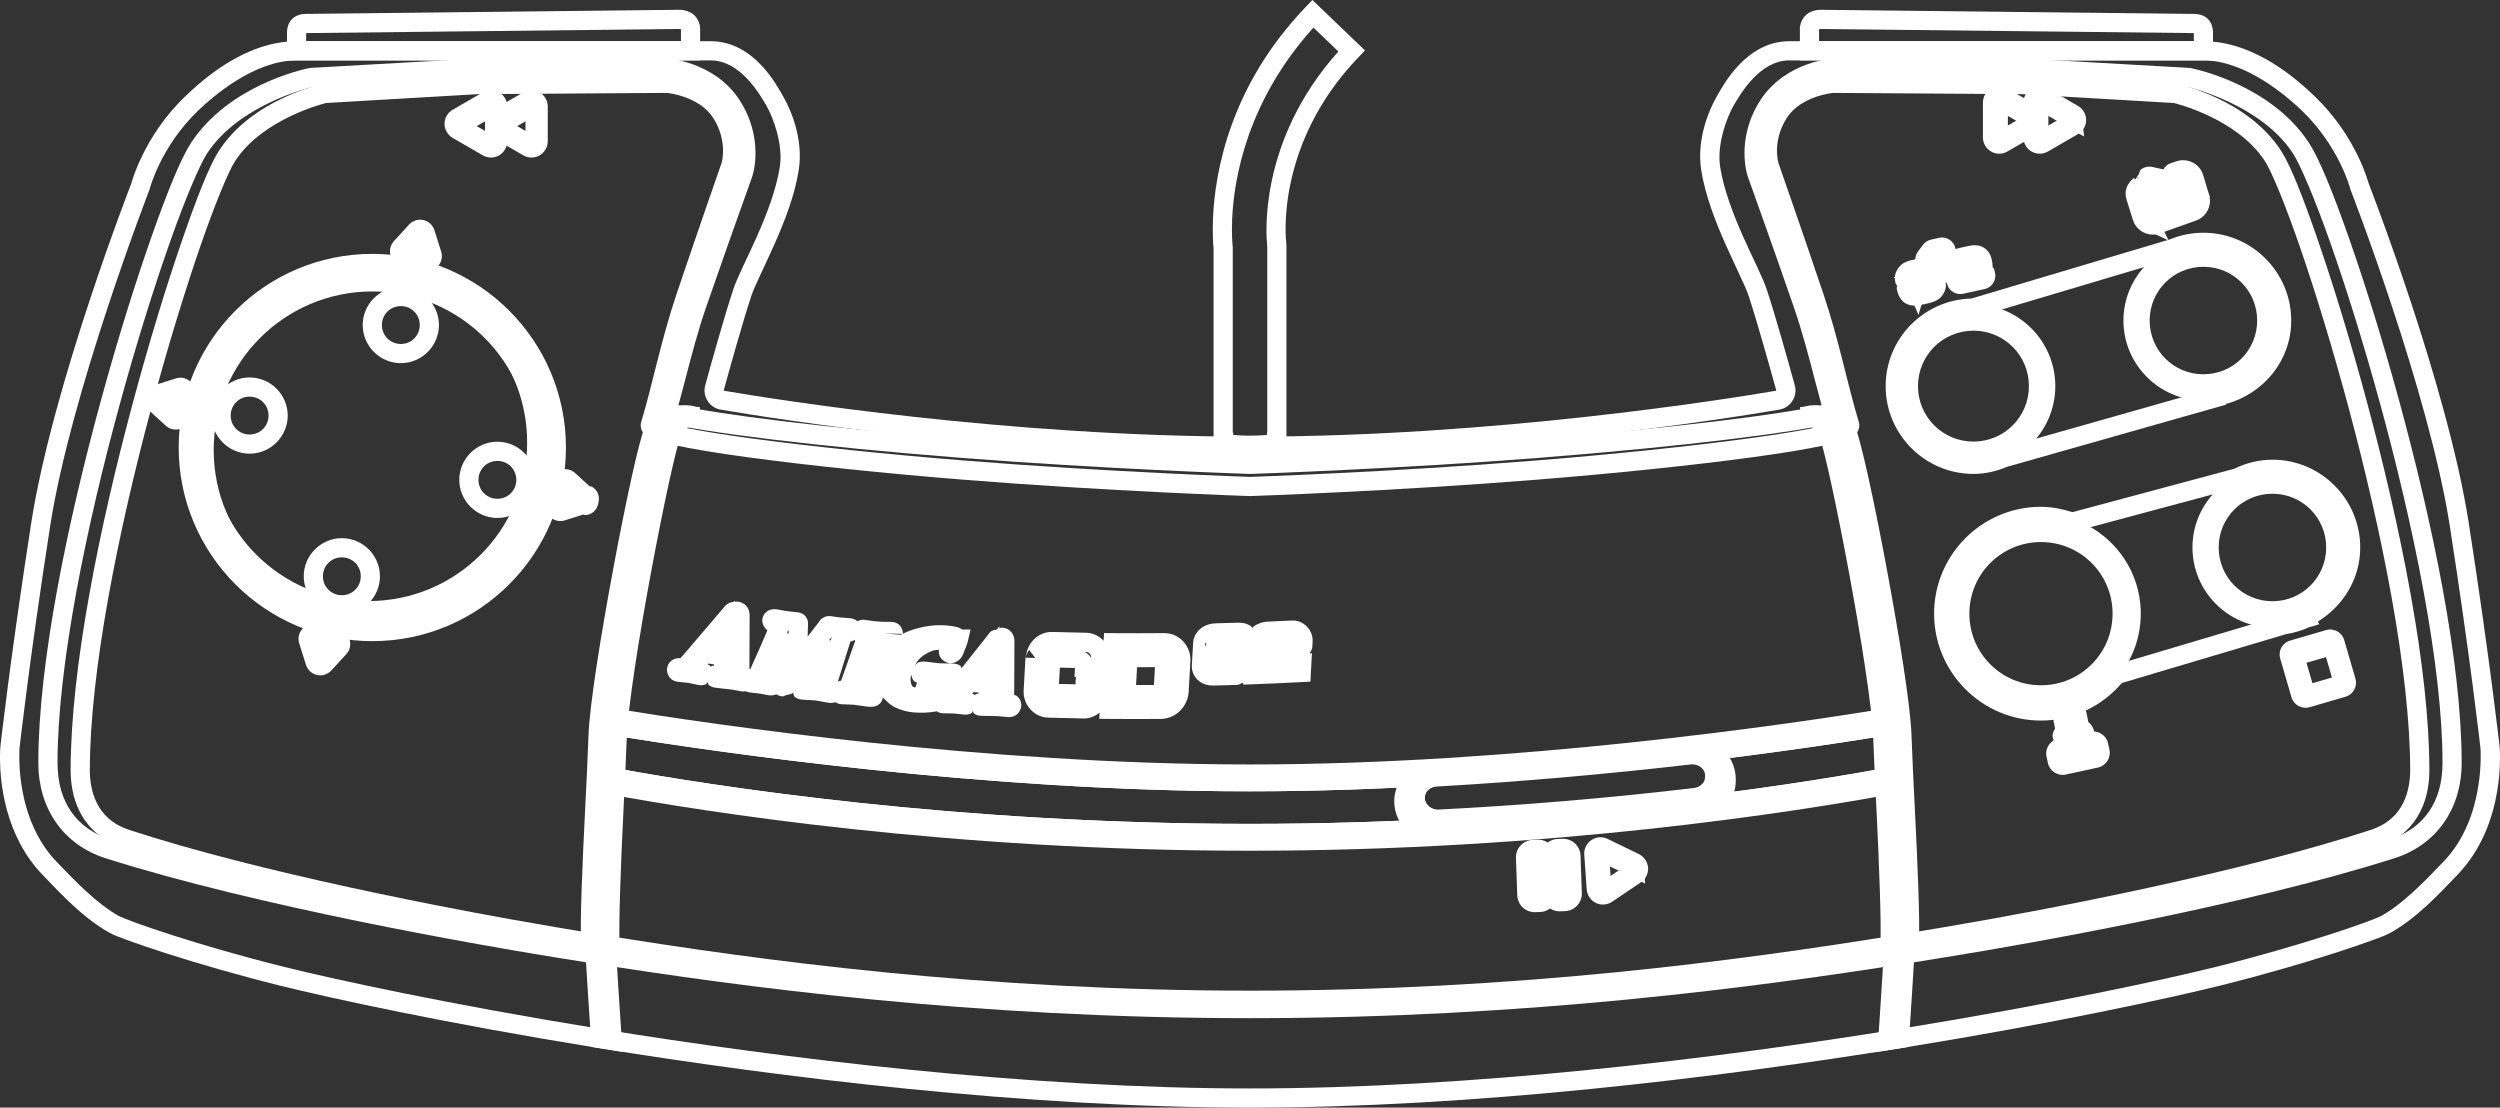 <?xml version="1.0" encoding="UTF-8" standalone="no"?>
<svg
   viewBox="0 0 391.001 173.233"
   version="1.1"
   id="svg221"
   sodipodi:docname="amigacd32_controller.svg"
   width="391.001"
   height="173.233"
   inkscape:version="1.1.2 (0a00cf5339, 2022-02-04)"
   xmlns:inkscape="http://www.inkscape.org/namespaces/inkscape"
   xmlns:sodipodi="http://sodipodi.sourceforge.net/DTD/sodipodi-0.dtd"
   xmlns="http://www.w3.org/2000/svg"
   xmlns:svg="http://www.w3.org/2000/svg">
  <rect x="0" y="0" width="391.001" height="173.233" fill="#333333" stroke="none"/>
  <defs
     id="defs225" />
  <sodipodi:namedview
     id="namedview223"
     pagecolor="#ffffff"
     bordercolor="#666666"
     borderopacity="1.0"
     inkscape:pageshadow="2"
     inkscape:pageopacity="0.0"
     inkscape:pagecheckerboard="true"
     showgrid="false"
     fit-margin-top="0"
     fit-margin-left="0"
     fit-margin-right="0"
     fit-margin-bottom="0"
     inkscape:zoom="2.1186387"
     inkscape:cx="195.1725"
     inkscape:cy="86.376219"
     inkscape:window-width="2560"
     inkscape:window-height="1440"
     inkscape:window-x="1920"
     inkscape:window-y="0"
     inkscape:window-maximized="1"
     inkscape:current-layer="svg221" />
  <linearGradient
     id="a"
     gradientUnits="userSpaceOnUse"
     x1="-103.2"
     y1="191.201"
     x2="272.812"
     y2="191.201"
     gradientTransform="rotate(90,84.806,193.992)">
    <stop
       offset="0"
       stop-color="#545454"
       id="stop4" />
    <stop
       offset="1"
       stop-color="#3b3b3b"
       id="stop6" />
  </linearGradient>
  <linearGradient
     id="b"
     gradientUnits="userSpaceOnUse"
     x1="220.719"
     y1="175.079"
     x2="211.724"
     y2="151.093"
     gradientTransform="rotate(90,84.806,193.992)">
    <stop
       offset="0"
       stop-color="#383838"
       id="stop21" />
    <stop
       offset="1"
       stop-color="#242424"
       id="stop23" />
  </linearGradient>
  <linearGradient
     id="c"
     gradientUnits="userSpaceOnUse"
     x1="227.092"
     y1="206.174"
     x2="222.295"
     y2="186.386"
     gradientTransform="rotate(90,84.806,193.992)">
    <stop
       offset="0"
       stop-color="#383838"
       id="stop36" />
    <stop
       offset="1"
       stop-color="#242424"
       id="stop38" />
  </linearGradient>
  <path
     style="color:#000000;fill:#ffffff;-inkscape-stroke:none"
     d="M 7.0811371e-4,118.723 C 0.025,122.468 0.799,130.716 6.626,136.791 c 2.976,3.104 6.444,6.837 10.547,9.119 h 0.002 c 0.634,0.352 1.534,0.689 3.037,1.234 1.504,0.545 3.496,1.225 5.863,1.984 4.734,1.518 10.961,3.348 17.701,5.02 7.972,1.977 25.72,5.856 49.379,9.691 29.392,4.764 67.467,9.393 102.346,9.393 34.879,0 72.955,-4.628 102.346,-9.393 23.659,-3.835 41.407,-7.715 49.379,-9.691 6.741,-1.672 12.968,-3.504 17.701,-5.021 2.367,-0.759 4.358,-1.439 5.861,-1.984 1.504,-0.545 2.405,-0.88 3.039,-1.232 4.102,-2.282 7.573,-6.015 10.549,-9.119 7.767,-8.099 6.557,-20.064 6.557,-20.064 l -0.002,-0.014 -0.002,-0.014 c 0,0 -1.503,-13.529 -4.805,-34.844 -3.35,-21.623 -15.676,-53.197 -15.676,-53.197 l 0.057,0.174 c 0,0 -1.894,-7.49 -8.514,-13.795 h -0.002 v -0.002 c -2.303,-2.192 -9.122,-8.59 -17.375,-8.59 h -28.932 -35.83 c -6.763,0 -10.344,6.896 -11.344,8.627 -1.316,2.279 -3.18,6.854 -2.432,11.547 0.639,4.004 2.237,8.067 3.799,11.582 1.562,3.515 3.113,6.562 3.605,8.047 1.351,4.073 3.436,11.565 4.334,14.834 l 0.002,0.002 c 0.009,0.033 0.02,0.016 -0.014,0.021 h -0.002 c -8.008,1.368 -44.329,7.186 -82.301,7.186 -37.972,0 -74.292,-5.817 -82.301,-7.186 h -0.002 c -0.034,-0.006 -0.023,0.011 -0.014,-0.021 v -0.002 c 0.897,-3.268 2.986,-10.761 4.336,-14.834 0.492,-1.484 2.041,-4.532 3.604,-8.047 1.562,-3.515 3.16,-7.578 3.799,-11.582 0.748,-4.692 -1.114,-9.267 -2.432,-11.547 C 121.491,13.341 117.911,6.445 111.149,6.445 H 75.319 46.385 c -8.252,0 -15.072,6.398 -17.375,8.592 -6.62,6.305 -8.516,13.795 -8.516,13.795 l 0.057,-0.174 c 0,0 -12.326,31.572 -15.676,53.195 -3.302,21.315 -4.805,34.844 -4.805,34.844 l -0.002,0.016 -0.002,0.014 c 0,0 -0.074,0.748 -0.066,1.996 z M 3.02,118.799 c -0.021,-1.122 0.035,-1.799 0.035,-1.799 0.005,-0.042 1.496,-13.46 4.785,-34.688 C 11.087,61.36 23.348,29.746 23.348,29.746 l 0.033,-0.086 0.021,-0.09 c 0,0 1.704,-6.673 7.676,-12.361 2.203,-2.098 8.676,-7.764 15.307,-7.764 h 28.934 35.83 c 4.63,0 7.66,5.25 8.744,7.127 1.014,1.754 2.632,6.025 2.066,9.574 -0.564,3.539 -2.057,7.417 -3.576,10.836 -1.519,3.419 -3.04,6.296 -3.711,8.32 -1.404,4.237 -3.48,11.7 -4.381,14.984 l 0.002,-0.002 c -0.47,1.699 0.664,3.482 2.402,3.777 8.102,1.384 44.528,7.229 82.805,7.229 38.278,0 74.707,-5.845 82.807,-7.229 1.737,-0.296 2.87,-2.079 2.4,-3.777 l 0.002,0.002 c -0.902,-3.283 -2.976,-10.747 -4.381,-14.984 -0.671,-2.024 -2.194,-4.902 -3.713,-8.32 -1.519,-3.418 -3.012,-7.297 -3.576,-10.836 -0.566,-3.549 1.053,-7.819 2.066,-9.574 1.084,-1.877 4.115,-7.127 8.746,-7.127 h 35.83 28.932 c 6.631,0 13.103,5.666 15.307,7.764 5.972,5.689 7.676,12.361 7.676,12.361 l 0.023,0.09 0.033,0.086 c 0,0 12.26,31.616 15.506,52.568 3.289,21.23 4.781,34.648 4.785,34.688 0,0 0.882,10.814 -5.734,17.713 -2.99,3.118 -6.342,6.627 -9.84,8.572 -0.086,0.048 -1.147,0.507 -2.604,1.035 -1.456,0.528 -3.421,1.2 -5.758,1.949 -4.673,1.499 -10.843,3.314 -17.506,4.967 -7.852,1.947 -25.56,5.819 -49.137,9.641 -29.289,4.748 -67.252,9.354 -101.865,9.354 -34.613,0 -72.575,-4.606 -101.865,-9.354 -23.577,-3.822 -41.285,-7.694 -49.137,-9.641 -6.662,-1.652 -12.834,-3.468 -17.508,-4.967 -2.337,-0.749 -4.3,-1.419 -5.756,-1.947 -1.456,-0.528 -2.518,-0.989 -2.604,-1.037 -3.498,-1.946 -6.85,-5.454 -9.84,-8.572 -4.963,-5.175 -5.709,-12.551 -5.771,-15.916 z"
     id="path2" />
  <path
     style="color:#000000;fill:#ffffff;-inkscape-stroke:none"
     d="m 5.995,119.318 c 0,7.174 3.95,12.823 10.516,14.91 23.954,7.613 58.501,13.56 68.551,15.211 0.975,0.16 1.974,0.323 2.99,0.488 h 0.002 l 4.291,0.686 h 0.002 c 23.427,3.701 59.636,8.629 103.154,8.629 43.518,0 79.729,-4.927 103.16,-8.629 h 0.002 l 4.291,-0.688 c 1.011,-0.164 2.01,-0.326 2.984,-0.486 10.05,-1.65 44.598,-7.598 68.551,-15.211 6.568,-2.086 10.516,-7.737 10.516,-14.91 5.1e-4,-15.773 -4.62,-37.821 -9.887,-57.047 -2.633,-9.613 -5.429,-18.507 -7.908,-25.523 -2.479,-7.017 -4.539,-12.037 -6.088,-14.404 -5.906,-9.023 -17.599,-11.5 -18.27,-11.645 h -0.002 l -0.344,-0.074 -24.646,-1.396 -30.203,-0.199 -0.17,-0.002 -0.172,0.014 c -0.496,0.034 -7.947,0.499 -11.928,6.527 -3.06,4.637 -2.812,9.465 -2.068,11.934 l 0.004,0.019 0.065,0.191 0.008,0.023 c -0.054,-0.148 0.888,2.466 2.211,6.189 1.323,3.724 3.093,8.747 4.91,13.99 1.346,3.884 2.367,7.815 3.363,11.656 h 0.002 c 0.342,1.317 0.681,2.571 1.021,3.832 -6.181,1.354 -22.551,3.502 -44.637,5.227 -21.738,1.697 -43.085,2.437 -44.766,2.494 -1.681,-0.057 -23.026,-0.797 -44.764,-2.494 -22.086,-1.724 -38.455,-3.873 -44.637,-5.227 0.341,-1.262 0.681,-2.517 1.023,-3.836 0.996,-3.841 2.017,-7.772 3.361,-11.654 2.338,-6.741 4.713,-13.469 7.125,-20.184 l 0.006,-0.019 0.062,-0.189 0.006,-0.018 c 0.742,-2.468 0.992,-7.299 -2.068,-11.936 C 111.637,9.539 104.182,9.074 103.687,9.041 h -0.008 l -0.162,-0.012 -30.225,0.193 -24.443,1.383 -0.354,0.019 -0.344,0.074 h -0.002 c -0.671,0.145 -12.364,2.622 -18.27,11.645 -1.549,2.367 -3.607,7.388 -6.086,14.404 -2.479,7.016 -5.277,15.909 -7.91,25.521 -5.267,19.226 -9.889,41.276 -9.889,57.049 z m 3,0 c 0,-15.181 4.552,-37.165 9.781,-56.256 2.615,-9.545 5.396,-18.38 7.846,-25.314 2.45,-6.934 4.67,-12.084 5.768,-13.762 5.013,-7.659 16.097,-10.291 16.395,-10.355 h 0.002 l 0.113,-0.023 0.117,-0.008 24.369,-1.377 30.033,-0.193 0.053,0.004 h 0.004 c 0.112,0.008 6.611,0.606 9.637,5.189 2.466,3.735 2.157,7.892 1.699,9.416 l -0.025,0.078 -0.014,0.037 c -2.411,6.713 -4.784,13.439 -7.121,20.178 h -0.002 c -1.396,4.03 -2.434,8.044 -3.43,11.885 -0.487,1.878 -0.953,3.675 -1.439,5.4 l -0.42,1.49 1.502,0.373 c 6.025,1.495 23.407,3.727 46.641,5.541 21.859,1.706 43.31,2.449 44.947,2.504 l 0.051,0.002 0.051,-0.002 c 1.636,-0.055 23.089,-0.798 44.949,-2.504 23.234,-1.814 40.616,-4.046 46.641,-5.541 l 1.502,-0.373 -0.42,-1.49 c -0.486,-1.723 -0.952,-3.519 -1.439,-5.396 -0.996,-3.842 -2.035,-7.855 -3.432,-11.887 -1.82,-5.254 -3.595,-10.283 -4.92,-14.012 -1.315,-3.702 -2.105,-5.898 -2.203,-6.168 l -0.006,-0.018 c -4.1e-4,-0.001 -0.009,-0.026 -0.01,-0.027 l -0.023,-0.072 c -0.458,-1.524 -0.764,-5.681 1.701,-9.416 3.027,-4.583 9.523,-5.18 9.635,-5.188 h 0.004 l 0.053,-0.004 h 0.051 l 30.131,0.197 24.338,1.379 0.115,0.025 c 0.298,0.064 11.381,2.696 16.395,10.355 1.098,1.678 3.318,6.827 5.768,13.762 2.45,6.934 5.231,15.771 7.846,25.316 5.229,19.091 9.78,41.074 9.779,56.254 0,6.136 -2.954,10.313 -8.424,12.051 -23.587,7.497 -58.133,13.468 -68.129,15.109 -0.969,0.159 -1.965,0.323 -2.975,0.486 h -0.004 l -4.281,0.686 h -0.002 c -23.366,3.692 -59.399,8.592 -102.689,8.592 -43.291,0 -79.322,-4.901 -102.684,-8.592 h -0.002 l -4.283,-0.686 h -0.004 c -1.015,-0.165 -2.011,-0.327 -2.98,-0.486 -9.995,-1.642 -44.541,-7.612 -68.129,-15.109 -5.468,-1.738 -8.424,-5.914 -8.424,-12.051 z"
     id="path9" />
  <path
     style="color:#000000;fill:#ffffff;-inkscape-stroke:none"
     d="m 11.05,120.461 c 0,1.688 0.227,4.089 1.4,6.441 1.173,2.352 3.368,4.615 6.936,5.779 20.187,6.588 49.388,12.309 67.379,15.344 0.961,0.162 1.946,0.327 2.945,0.492 h 0.002 l 4.236,0.697 h 0.002 c 24.737,4.013 59.731,8.725 101.551,8.725 41.82,0 76.816,-4.712 101.553,-8.725 l 4.24,-0.697 2.943,-0.492 h 0.002 c 17.99,-3.034 47.19,-8.757 67.377,-15.344 3.567,-1.164 5.764,-3.427 6.938,-5.779 1.173,-2.352 1.4,-4.753 1.4,-6.441 -5.1e-4,-16.032 -4.558,-38.178 -9.699,-57.361 -2.571,-9.591 -5.291,-18.43 -7.676,-25.359 -2.385,-6.93 -4.324,-11.816 -5.754,-14.061 -5.254,-8.243 -16.23,-10.521 -16.23,-10.521 l -0.117,-0.027 -24.146,-1.404 -29.777,-0.197 -0.057,0.004 c 0,0 -6.36,0.306 -9.555,5.275 -3.047,4.74 -1.676,9.523 -1.676,9.523 l 0.01,0.039 0.014,0.037 c 0,0 3.417,9.743 7.057,20.531 2.21,6.554 3.555,13.14 5.25,18.988 -0.564,0.211 -1.443,0.471 -2.662,0.742 -2.615,0.582 -6.492,1.218 -11.143,1.854 -9.302,1.272 -21.727,2.55 -33.797,3.518 -22.578,1.81 -44.417,2.54 -44.494,2.543 -0.081,-0.003 -21.916,-0.733 -44.492,-2.543 -12.07,-0.968 -24.495,-2.246 -33.797,-3.518 -4.651,-0.636 -8.527,-1.272 -11.143,-1.854 -1.219,-0.271 -2.098,-0.532 -2.662,-0.742 1.695,-5.848 3.039,-12.434 5.25,-18.988 3.64,-10.789 7.057,-20.531 7.057,-20.531 l 0.012,-0.037 0.012,-0.039 c 0,0 1.372,-4.783 -1.676,-9.523 -3.194,-4.97 -9.555,-5.275 -9.555,-5.275 l -0.057,-0.004 -29.777,0.197 -24.146,1.404 -0.117,0.027 c 0,0 -10.976,2.277 -16.23,10.521 -1.43,2.244 -3.369,7.131 -5.754,14.061 -2.385,6.93 -5.105,15.768 -7.676,25.359 -5.142,19.183 -9.699,41.329 -9.699,57.361 z m 3,0 c 0,-15.458 4.492,-37.535 9.598,-56.586 2.553,-9.525 5.256,-18.307 7.613,-25.158 2.358,-6.851 4.479,-11.907 5.447,-13.426 4.315,-6.771 14.179,-9.155 14.291,-9.182 l 23.77,-1.385 29.553,-0.195 c 0.035,0.003 5.021,0.486 7.215,3.9 2.342,3.644 1.33,7.03 1.324,7.049 -0.021,0.061 -3.41,9.726 -7.045,20.502 -2.414,7.156 -3.782,14.231 -5.547,20.078 -0.132,0.438 -0.048,0.967 0.123,1.301 0.171,0.334 0.377,0.525 0.564,0.676 0.374,0.301 0.729,0.46 1.148,0.627 0.838,0.334 1.926,0.627 3.312,0.936 2.773,0.617 6.694,1.257 11.389,1.898 9.389,1.284 21.847,2.564 33.963,3.535 22.708,1.821 44.684,2.553 44.684,2.553 l 0.049,0.002 0.051,-0.002 c 0,0 21.976,-0.732 44.684,-2.553 12.116,-0.971 24.573,-2.251 33.963,-3.535 4.67,-0.638 8.558,-1.275 11.328,-1.889 l 0.156,0.471 3.98,-1.326 -0.143,-0.43 c 0.172,-0.093 0.356,-0.149 0.527,-0.287 0.187,-0.15 0.393,-0.342 0.564,-0.676 0.171,-0.334 0.255,-0.863 0.123,-1.301 -1.765,-5.847 -3.134,-12.922 -5.547,-20.078 -3.635,-10.775 -7.024,-20.441 -7.045,-20.502 -0.006,-0.018 -1.02,-3.405 1.322,-7.049 2.194,-3.413 7.182,-3.897 7.217,-3.9 l 29.551,0.195 23.771,1.385 c 0.112,0.027 9.974,2.411 14.289,9.182 0.968,1.519 3.092,6.575 5.449,13.426 2.358,6.851 5.06,15.633 7.613,25.158 5.106,19.051 9.597,41.128 9.598,56.586 0,1.404 -0.212,3.354 -1.084,5.102 -0.872,1.748 -2.328,3.336 -5.184,4.268 -19.861,6.481 -49.039,12.217 -66.943,15.236 h -0.002 l -2.939,0.492 -4.229,0.695 h -0.004 c -24.661,4.001 -59.476,8.686 -101.068,8.686 -41.592,0 -76.404,-4.685 -101.066,-8.686 h -0.004 l -4.23,-0.695 h -0.002 c -0.994,-0.165 -1.977,-0.331 -2.936,-0.492 -17.905,-3.02 -47.084,-8.755 -66.945,-15.236 -2.856,-0.932 -4.312,-2.52 -5.184,-4.268 -0.872,-1.747 -1.084,-3.697 -1.084,-5.102 z m 79.281,2.047 2.992,0.221 c 0.252,-3.43 0.578,-6.853 0.975,-10.27 l -2.98,-0.346 c -0.402,3.458 -0.731,6.923 -0.986,10.395 z M 293.704,112.459 c 0.412,3.528 0.731,6.982 0.975,10.27 l 2.992,-0.221 c -0.246,-3.325 -0.569,-6.821 -0.986,-10.396 z"
     id="path11" />
  <path
     style="color:#000000;fill:#ffffff;-inkscape-stroke:none"
     d="m 27.946,69.99 c 0,16.708 13.576,30.285 30.283,30.285 16.708,0 30.285,-13.578 30.285,-30.285 0,-16.708 -13.578,-30.283 -30.285,-30.283 -16.708,0 -30.283,13.576 -30.283,30.283 z m 3,0 c 0,-15.086 12.197,-27.283 27.283,-27.283 15.086,0 27.285,12.197 27.285,27.283 0,15.086 -12.199,27.285 -27.285,27.285 -15.086,0 -27.283,-12.199 -27.283,-27.285 z"
     id="circle13" />
  <path
     style="color:#000000;fill:#ffffff;-inkscape-stroke:none"
     d="m 29.823,69.197 c 0,15.342 12.471,27.811 27.812,27.811 15.342,0 27.811,-12.469 27.811,-27.811 0,-15.342 -12.469,-27.812 -27.811,-27.812 -15.342,0 -27.812,12.471 -27.812,27.812 z m 3,0 c 0,-13.72 11.092,-24.812 24.812,-24.812 13.72,0 24.811,11.092 24.811,24.812 0,13.72 -11.09,24.811 -24.811,24.811 -13.72,0 -24.812,-11.09 -24.812,-24.811 z"
     id="circle15" />
  <path
     style="color:#000000;fill:#ffffff;-inkscape-stroke:none"
     d="m 30.423,70.395 c 0,15.342 12.471,27.812 27.812,27.812 15.342,0 27.811,-12.471 27.811,-27.812 0,-15.342 -12.469,-27.811 -27.811,-27.811 -15.342,0 -27.812,12.469 -27.812,27.811 z m 3,0 c 0,-13.72 11.092,-24.811 24.812,-24.811 13.72,0 24.811,11.09 24.811,24.811 0,13.72 -11.09,24.812 -24.811,24.812 -13.72,0 -24.812,-11.092 -24.812,-24.812 z"
     id="circle17" />
  <path
     style="color:#000000;fill:#ffffff;-inkscape-stroke:none"
     d="M 44.885,9.445 H 109.501 V 4.303 l -0.014,-0.1 c -0.097,-0.72 -0.456,-1.467 -1.045,-1.947 -0.589,-0.481 -1.297,-0.671 -1.982,-0.721 l -0.062,-0.006 -58.689,0.648 -0.012,0.002 c -0.717,0.018 -1.504,0.259 -2.051,0.83 -0.547,0.571 -0.737,1.314 -0.76,1.967 v 0.025 2.941 z m 3,-3 V 5.176 L 106.272,4.533 c 0.178,0.02 0.231,0.042 0.229,0.039 V 6.445 Z M 106.512,4.574 c -0.001,-0.001 0.037,0.009 0.033,0.006 -0.034,-0.028 -0.051,-0.121 -0.031,0.023 z M 281.501,9.445 H 346.116 V 7.943 5.002 l -0.002,-0.025 c -0.023,-0.653 -0.213,-1.396 -0.76,-1.967 -0.547,-0.571 -1.334,-0.812 -2.051,-0.83 l -0.01,-0.002 -58.689,-0.648 -0.062,0.006 c -0.686,0.05 -1.394,0.24 -1.982,0.721 -0.589,0.481 -0.948,1.227 -1.045,1.947 l -0.014,0.1 z m 2.957,-4.865 c -0.004,0.003 0.035,-0.007 0.033,-0.006 l -0.002,0.029 c 0.019,-0.145 0.003,-0.051 -0.031,-0.023 z m 0.043,1.865 V 4.572 c -0.004,0.004 0.05,-0.018 0.229,-0.039 l 58.387,0.643 v 1.27 z"
     id="path19" />
  <path
     style="color:#000000;fill:#ffffff;-inkscape-stroke:none"
     d="m 294.917,60.391 c 0,7.565 6.167,13.73 13.732,13.73 1.879,0 3.644,-0.431 5.27,-1.113 l 34.246,-9.725 -0.025,-0.1 c 5.83,-1.586 10.207,-6.732 10.207,-13.051 0,-7.565 -6.164,-13.729 -13.729,-13.73 h -0.002 c -1.831,-0.002 -3.645,0.363 -5.332,1.074 l 0.154,-0.057 -31.121,9.275 c -7.41,0.181 -13.4,6.244 -13.4,13.695 z m 3,0 c 0,-5.943 4.788,-10.729 10.732,-10.729 h 0.219 l 31.506,-9.389 0.076,-0.033 c 1.318,-0.556 2.734,-0.84 4.164,-0.838 h 0.002 c 5.944,0 10.73,4.786 10.73,10.73 0,5.422 -4.001,9.865 -9.205,10.607 l -1.646,0.234 0.055,0.217 -30.305,8.605 -0.127,-0.127 -0.951,0.443 c -1.381,0.643 -2.902,1.008 -4.518,1.008 -5.944,0 -10.732,-4.787 -10.732,-10.73 z"
     id="path26" />
  <path
     style="color:#000000;fill:#ffffff;-inkscape-stroke:none"
     d="m 295.844,60.391 c 0,7.054 5.751,12.805 12.805,12.805 7.054,0 12.803,-5.751 12.803,-12.805 0,-7.054 -5.749,-12.803 -12.803,-12.803 -7.054,0 -12.805,5.749 -12.805,12.803 z m 3,0 c 0,-5.432 4.372,-9.803 9.805,-9.803 5.432,0 9.803,4.37 9.803,9.803 0,5.432 -4.37,9.805 -9.803,9.805 -5.432,0 -9.805,-4.372 -9.805,-9.805 z"
     id="circle28" />
  <path
     style="color:#000000;fill:#ffffff;-inkscape-stroke:none"
     d="m 296.975,60.391 c 0,6.43 5.244,11.674 11.674,11.674 6.43,0 11.674,-5.244 11.674,-11.674 0,-6.43 -5.244,-11.674 -11.674,-11.674 -6.43,0 -11.674,5.244 -11.674,11.674 z m 3,0 c 0,-4.808 3.866,-8.674 8.674,-8.674 4.808,0 8.674,3.866 8.674,8.674 0,4.808 -3.866,8.674 -8.674,8.674 -4.808,0 -8.674,-3.866 -8.674,-8.674 z"
     id="circle30" />
  <path
     style="color:#000000;fill:#ffffff;-inkscape-stroke:none"
     d="m 332.108,50.133 c 0,6.89 5.618,12.506 12.508,12.506 6.89,0 12.506,-5.616 12.506,-12.506 0,-6.89 -5.616,-12.508 -12.506,-12.508 -6.89,0 -12.508,5.618 -12.508,12.508 z m 3,0 c 0,-5.268 4.239,-9.508 9.508,-9.508 5.268,0 9.506,4.239 9.506,9.508 0,5.268 -4.238,9.506 -9.506,9.506 -5.268,0 -9.508,-4.238 -9.508,-9.506 z"
     id="circle32" />
  <path
     style="color:#000000;fill:#ffffff;-inkscape-stroke:none"
     d="m 333.208,50.133 c 0,6.282 5.126,11.406 11.408,11.406 6.282,0 11.406,-5.124 11.406,-11.406 0,-6.282 -5.124,-11.408 -11.406,-11.408 -6.282,0 -11.408,5.126 -11.408,11.408 z m 3,0 c 0,-4.661 3.747,-8.408 8.408,-8.408 4.661,0 8.406,3.747 8.406,8.408 0,4.661 -3.745,8.406 -8.406,8.406 -4.661,0 -8.408,-3.745 -8.408,-8.406 z"
     id="circle34" />
  <path
     style="color:#000000;fill:#ffffff;-inkscape-stroke:none"
     d="m 302.493,95.979 c 0,9.214 7.501,16.717 16.715,16.717 5.069,0 9.589,-2.305 12.654,-5.877 l 25.791,-7.674 -0.207,0.047 c 1.299,-0.194 2.543,-0.567 3.701,-1.102 l -0.199,0.074 1.777,-0.529 -0.211,-0.424 c 3.929,-2.417 6.625,-6.648 6.625,-11.586 0,-7.566 -6.165,-13.73 -13.73,-13.73 -2.149,0 -4.167,0.539 -5.977,1.42 l -25.299,6.789 c -1.567,-0.487 -3.201,-0.842 -4.926,-0.842 -9.215,0 -16.715,7.503 -16.715,16.717 z m 3,0 c 0,-7.592 6.122,-13.717 13.715,-13.717 1.598,0 3.126,0.276 4.551,0.777 l 0.438,0.154 24.77,-6.648 0.137,0.275 1.354,-0.707 c 1.486,-0.775 3.162,-1.219 4.953,-1.219 5.944,0 10.73,4.786 10.73,10.73 0,4.313 -2.539,8.003 -6.195,9.715 l -0.055,0.025 c -0.899,0.415 -1.866,0.707 -2.887,0.859 l -0.104,0.016 -26.689,7.939 -0.293,0.365 c -2.516,3.139 -6.366,5.15 -10.709,5.15 -7.592,0 -13.715,-6.125 -13.715,-13.717 z"
     id="path41" />
  <path
     style="color:#000000;fill:#ffffff;-inkscape-stroke:none"
     d="m 342.903,85.625 c 0,6.89 5.616,12.508 12.506,12.508 6.89,0 12.508,-5.618 12.508,-12.508 0,-6.89 -5.618,-12.506 -12.508,-12.506 -6.89,0 -12.506,5.616 -12.506,12.506 z m 3,0 c 0,-5.268 4.238,-9.506 9.506,-9.506 5.268,0 9.508,4.238 9.508,9.506 0,5.268 -4.239,9.508 -9.508,9.508 -5.268,0 -9.506,-4.239 -9.506,-9.508 z"
     id="circle43" />
  <path
     style="color:#000000;fill:#ffffff;-inkscape-stroke:none"
     d="m 344.003,85.625 c 0,6.282 5.124,11.408 11.406,11.408 6.282,0 11.408,-5.126 11.408,-11.408 0,-6.282 -5.126,-11.406 -11.408,-11.406 -6.282,0 -11.406,5.124 -11.406,11.406 z m 3,0 c 0,-4.661 3.745,-8.406 8.406,-8.406 4.661,0 8.408,3.745 8.408,8.406 0,4.661 -3.747,8.408 -8.408,8.408 -4.661,0 -8.406,-3.747 -8.406,-8.408 z"
     id="circle45" />
  <path
     style="color:#000000;fill:#ffffff;-inkscape-stroke:none"
     d="m 303.6,95.977 c 0,8.603 7.007,15.609 15.609,15.609 8.603,0 15.609,-7.007 15.609,-15.609 0,-8.603 -7.007,-15.607 -15.609,-15.607 -8.603,0 -15.609,7.005 -15.609,15.607 z m 3,0 c 0,-6.982 5.628,-12.607 12.609,-12.607 6.982,0 12.609,5.626 12.609,12.607 0,6.982 -5.628,12.609 -12.609,12.609 -6.982,0 -12.609,-5.628 -12.609,-12.609 z"
     id="circle47" />
  <path
     style="color:#000000;fill:#ffffff;-inkscape-stroke:none"
     d="m 305.012,95.977 c 0,7.824 6.374,14.199 14.197,14.199 7.824,0 14.197,-6.376 14.197,-14.199 0,-7.824 -6.374,-14.197 -14.197,-14.197 -7.824,0 -14.197,6.374 -14.197,14.197 z m 3,0 c 0,-6.202 4.995,-11.197 11.197,-11.197 6.202,0 11.197,4.995 11.197,11.197 0,6.202 -4.995,11.199 -11.197,11.199 -6.202,0 -11.197,-4.997 -11.197,-11.199 z"
     id="circle49" />
  <path
     style="color:#000000;fill:#ffffff;-inkscape-stroke:none"
     d="m 189.717,34.104 c -0.102,2.395 0.022,4.091 0.094,4.814 l -0.008,-0.148 v 33.887 l 1.266,-0.158 c 0.083,0.029 0.186,0.086 0.264,0.107 0.372,0.102 0.744,0.153 1.176,0.199 0.863,0.092 1.931,0.133 3.006,0.133 1.075,0 2.142,-0.041 3.006,-0.133 0.432,-0.046 0.802,-0.098 1.174,-0.199 0.095,-0.026 0.218,-0.091 0.322,-0.131 l 1.184,0.074 V 38.496 l -0.037,-0.605 -0.006,-0.043 c -0.044,-0.367 -1.724,-15.309 11.289,-28.877 L 213.483,7.889 205.258,0 204.221,1.082 c -11.857,12.362 -14.197,25.836 -14.504,33.021 z m 2.994,0.158 c 0.267,-6.433 2.409,-18.553 12.715,-29.945 l 3.896,3.738 C 196.621,22.187 198.069,37.297 198.178,38.205 l -0.008,-0.086 0.029,0.471 v 30.854 h -0.045 v 0.381 c -0.688,0.071 -1.663,0.113 -2.641,0.113 -0.978,0 -1.954,-0.043 -2.643,-0.113 v -0.381 h -0.068 V 38.695 l -0.008,-0.074 c -0.06,-0.601 -0.176,-2.143 -0.084,-4.359 z m 7.072,35.203 0.01,-0.01 c 0.25,0.016 0.401,0.084 0.373,0.074 -0.021,-0.007 -0.207,-0.042 -0.383,-0.064 z"
     id="path51" />
  <path
     style="color:#000000;fill:#ffffff;-inkscape-stroke:none"
     d="m 189.216,70.672 c 0,0.54 0.279,1.015 0.537,1.277 0.258,0.262 0.504,0.395 0.736,0.504 0.465,0.217 0.922,0.324 1.438,0.418 1.031,0.187 2.27,0.266 3.521,0.266 1.251,0 2.488,-0.079 3.52,-0.266 0.516,-0.093 0.974,-0.201 1.439,-0.418 0.233,-0.108 0.476,-0.242 0.734,-0.504 0.258,-0.262 0.539,-0.737 0.539,-1.277 v -0.83 c 1e-5,-0.373 -0.04,-0.821 -0.365,-1.316 -0.325,-0.496 -1.062,-0.883 -1.66,-0.883 h -1.5 v 0.383 c -0.688,0.071 -1.664,0.111 -2.643,0.111 -0.978,0 -1.952,-0.041 -2.641,-0.111 v -0.383 h -1.5 c -1.197,0 -2.156,1.114 -2.156,2.199 z"
     id="path53" />
  <path
     style="color:#000000;fill:#ffffff;-inkscape-stroke:none"
     d="m 61.294,38.85 c -0.196,1.064 0.449,2.259 1.59,2.504 l 3.428,0.758 c 1.28,0.283 2.557,-0.74 2.559,-2.051 v -0.006 -0.004 c -0.001,-0.214 -0.035,-0.425 -0.1,-0.629 l -1.061,-3.355 v -0.002 c -0.221,-0.697 -0.831,-1.261 -1.553,-1.42 -0.716,-0.157 -1.51,0.093 -2.006,0.637 l -2.369,2.588 -0.002,0.004 c -0.263,0.284 -0.421,0.623 -0.486,0.977 z m 3.742,-0.092 0.281,-0.309 0.127,0.398 z"
     id="path55" />
  <path
     style="color:#000000;fill:#ffffff;-inkscape-stroke:none"
     d="m 60.985,39.293 c -0.003,1.095 0.771,2.063 1.842,2.295 h -0.006 l 3.434,0.758 c 0.692,0.155 1.421,-0.015 1.975,-0.459 0.752,-0.602 1.061,-1.617 0.77,-2.535 l 0.002,0.002 -1.059,-3.348 c -0.248,-0.801 -0.913,-1.411 -1.732,-1.59 -0.818,-0.183 -1.676,0.09 -2.238,0.711 l -2.369,2.586 c -0.396,0.43 -0.616,0.995 -0.617,1.58 z"
     id="path57" />
  <path
     style="color:#000000;fill:#ffffff;-inkscape-stroke:none"
     d="m 69.764,19.369 c 0,0.81 0.457,1.59 1.148,1.992 h 0.002 l 4.719,2.727 c 5.6e-4,3.3e-4 10e-4,-3.3e-4 0.002,0 l 0.002,0.002 c 0.714,0.415 1.6,0.411 2.312,-0.006 0.695,-0.405 1.145,-1.184 1.145,-1.988 v -5.443 c 0.006,-0.825 -0.439,-1.593 -1.154,-2.004 -0.713,-0.413 -1.601,-0.414 -2.312,0.004 l -4.709,2.721 c -0.699,0.402 -1.154,1.186 -1.154,1.996 z m 3.697,0 2.633,-1.521 v 3.041 z"
     id="path59" />
  <path
     style="color:#000000;fill:#ffffff;-inkscape-stroke:none"
     d="m 69.526,19.373 c 0.002,0.893 0.497,1.753 1.27,2.199 l 4.715,2.721 c 0.788,0.462 1.77,0.461 2.559,0 0.77,-0.449 1.266,-1.306 1.266,-2.197 v -5.453 c 0,-0.891 -0.496,-1.749 -1.266,-2.197 -0.788,-0.461 -1.771,-0.462 -2.559,0 l -4.707,2.717 c -0.792,0.451 -1.281,1.3 -1.277,2.211 z m 4.412,-0.004 1.916,-1.105 v 2.213 z"
     id="path61" />
  <path
     style="color:#000000;fill:#ffffff;-inkscape-stroke:none"
     d="m 248.014,133.598 0.389,5.488 c 0.053,0.823 0.549,1.559 1.291,1.918 0.738,0.361 1.618,0.299 2.297,-0.162 l 0.004,-0.002 c 0.001,-8.4e-4 0.003,-0.001 0.004,-0.002 l 4.508,-3.049 c 0.632,-0.426 1.012,-1.142 1.014,-1.904 0.004,-0.885 -0.508,-1.702 -1.309,-2.082 l -4.887,-2.377 c -0.712,-0.348 -1.557,-0.305 -2.229,0.115 -0.662,0.413 -1.082,1.248 -1.082,2.004 z m 3.082,1.053 2.732,1.328 -2.52,1.703 z"
     id="path63" />
  <path
     style="color:#000000;fill:#ffffff;-inkscape-stroke:none"
     d="m 247.772,133.547 0.006,0.111 0.387,5.455 c 0.064,0.89 0.618,1.716 1.426,2.107 0.806,0.391 1.796,0.319 2.537,-0.182 l 4.514,-3.051 c 0.7,-0.471 1.121,-1.27 1.121,-2.109 0,-0.961 -0.565,-1.865 -1.428,-2.287 h -0.002 l -4.9,-2.385 -0.004,-0.002 c -0.784,-0.382 -1.717,-0.332 -2.457,0.129 -0.745,0.462 -1.201,1.281 -1.199,2.158 z m 3.592,1.498 1.988,0.967 -1.832,1.238 z m 5.914,0.832 c 0,-0.002 0.004,-0.003 0.004,-0.006 v 0.018 c 2e-5,-0.004 -0.004,-0.007 -0.004,-0.012 z"
     id="path65" />
  <path
     style="color:#000000;fill:#ffffff;-inkscape-stroke:none"
     d="m 47.001,99.471 c -0.09,0.348 -0.09,0.723 0.027,1.092 l 1.057,3.344 c 0.223,0.719 0.82,1.265 1.555,1.426 0.734,0.163 1.503,-0.082 2.008,-0.639 3.8e-4,-4.2e-4 0.002,4.2e-4 0.002,0 l 2.371,-2.588 c 0.354,-0.386 0.551,-0.891 0.553,-1.414 0.005,-0.984 -0.695,-1.854 -1.656,-2.062 L 49.487,97.869 c -1.135,-0.251 -2.215,0.558 -2.486,1.602 z m 3.354,1.664 0.404,0.09 -0.279,0.305 z"
     id="path67" />
  <path
     style="color:#000000;fill:#ffffff;-inkscape-stroke:none"
     d="m 46.686,99.922 c -2.52e-4,0.244 0.038,0.485 0.113,0.717 l 1.055,3.338 c 0.248,0.801 0.913,1.411 1.732,1.59 0.818,0.183 1.678,-0.089 2.24,-0.711 l 2.363,-2.58 c 6.36e-4,-6.8e-4 0.001,-10e-4 0.002,-0.002 1.185,-1.276 0.476,-3.518 -1.229,-3.881 l -3.422,-0.758 h -0.002 c -0.691,-0.154 -1.416,0.017 -1.969,0.459 -0.556,0.443 -0.884,1.115 -0.885,1.826 z"
     id="path69" />
  <path
     style="color:#000000;fill:#ffffff;-inkscape-stroke:none"
     d="m 85.503,79.162 c 0.004,1.377 1.425,2.415 2.738,2 l 3.355,-1.061 c 0.87,-0.274 1.469,-1.094 1.469,-2.006 7.72e-4,-0.591 -0.248,-1.157 -0.686,-1.555 l -2.584,-2.367 -0.004,-0.002 c -0.552,-0.511 -1.342,-0.685 -2.059,-0.457 -0.696,0.221 -1.262,0.832 -1.42,1.553 l -0.779,3.516 -0.031,0.297 z m 3.314,-1.328 0.09,-0.406 0.307,0.281 z"
     id="path71" />
  <path
     style="color:#000000;fill:#ffffff;-inkscape-stroke:none"
     d="m 85.262,79.158 c 9.2e-4,1.542 1.583,2.697 3.053,2.23 l -0.002,0.002 2.926,-0.926 c 0.074,0.015 0.11,0.079 0.188,0.084 0.507,0.034 0.99,-0.17 1.291,-0.406 0.601,-0.472 0.76,-0.974 0.869,-1.467 0.109,-0.493 0.176,-1.015 -0.17,-1.697 -0.173,-0.341 -0.524,-0.728 -0.998,-0.912 -0.072,-0.028 -0.131,0.014 -0.203,-0.004 l -2.26,-2.068 c -0.615,-0.57 -1.496,-0.762 -2.295,-0.508 -0.796,0.251 -1.403,0.91 -1.582,1.725 l -0.762,3.441 v 0.004 c -0.035,0.163 -0.054,0.328 -0.055,0.494 v 0.004 z"
     id="path73" />
  <path
     style="color:#000000;fill:#ffffff;-inkscape-stroke:none"
     d="m 22.805,62.469 c 1.1e-4,0.591 0.248,1.156 0.686,1.553 l 2.586,2.367 c 0.001,0.001 0.003,9.3e-4 0.004,0.002 l 0.002,0.002 c 0.551,0.506 1.337,0.678 2.051,0.453 0.718,-0.225 1.267,-0.822 1.426,-1.559 l 0.775,-3.51 0.01,-0.084 0.021,-0.213 v -0.08 c -0.001,-1.38 -1.424,-2.419 -2.738,-2.002 l -3.348,1.059 c -0.875,0.272 -1.477,1.096 -1.475,2.012 z m 3.852,0.383 0.396,-0.125 -0.09,0.406 z"
     id="path75" />
  <path
     style="color:#000000;fill:#ffffff;-inkscape-stroke:none"
     d="m 22.563,62.467 c 5.2e-4,0.66 0.275,1.281 0.762,1.727 l 2.588,2.371 c 0.615,0.57 1.496,0.762 2.295,0.508 0.799,-0.251 1.41,-0.915 1.586,-1.734 l 0.758,-3.428 c 0.376,-1.691 -1.343,-3.263 -2.994,-2.742 h -0.004 l -3.354,1.061 c -0.969,0.307 -1.637,1.22 -1.637,2.236 z"
     id="path77" />
  <path
     style="color:#000000;fill:#ffffff;-inkscape-stroke:none"
     d="m 76.098,19.369 c 0,0.81 0.457,1.59 1.148,1.992 h 0.002 l 4.719,2.725 c 0.713,0.416 1.6,0.415 2.312,0 0.698,-0.404 1.15,-1.185 1.15,-1.99 v -1.5 h -0.002 v -3.943 c 0.006,-0.825 -0.439,-1.593 -1.154,-2.004 -0.713,-0.413 -1.601,-0.414 -2.312,0.004 l -4.709,2.721 c -0.701,0.403 -1.154,1.19 -1.154,1.996 z m 3.697,0 2.633,-1.521 v 3.041 z"
     id="path79" />
  <path
     style="color:#000000;fill:#ffffff;-inkscape-stroke:none"
     d="m 75.862,19.373 c 0.002,0.893 0.497,1.753 1.27,2.199 l 4.713,2.721 c 0.787,0.461 1.769,0.461 2.557,0.002 0.771,-0.448 1.268,-1.307 1.268,-2.199 v -5.453 c 0,-0.892 -0.496,-1.751 -1.268,-2.199 -0.788,-0.459 -1.77,-0.459 -2.557,0.002 l -4.705,2.717 c -0.792,0.451 -1.281,1.3 -1.277,2.211 z m 4.41,-0.004 1.916,-1.105 v 2.213 z"
     id="path81" />
  <path
     style="color:#000000;fill:#ffffff;-inkscape-stroke:none"
     d="m 316.704,21.488 c -0.004,0.823 0.44,1.589 1.152,2 0.712,0.413 1.599,0.415 2.311,0 l 4.711,-2.721 c 8.3e-4,-4.8e-4 10e-4,-0.001 0.002,-0.002 l 0.004,-0.002 c 0.712,-0.409 1.15,-1.173 1.148,-1.994 0.001,-0.823 -0.44,-1.59 -1.154,-1.998 l -4.715,-2.723 h -0.002 c -0.703,-0.406 -1.606,-0.403 -2.303,-0.002 -0.701,0.403 -1.154,1.19 -1.154,1.996 z m 3,-1.197 v -3.043 l 2.635,1.521 z"
     id="path83" />
  <path
     style="color:#000000;fill:#ffffff;-inkscape-stroke:none"
     d="m 316.464,21.496 c 0,0.893 0.497,1.753 1.27,2.201 0.786,0.458 1.765,0.458 2.551,0 l 4.719,-2.725 c 0.774,-0.447 1.271,-1.309 1.271,-2.203 0,-0.894 -0.497,-1.754 -1.271,-2.201 l -4.719,-2.725 c -0.783,-0.457 -1.758,-0.456 -2.543,-0.002 -0.792,0.452 -1.284,1.301 -1.277,2.213 z m 3.48,-1.621 V 17.664 l 1.914,1.105 z"
     id="path85" />
  <path
     style="color:#000000;fill:#ffffff;-inkscape-stroke:none"
     d="m 310.37,21.496 c 0,0.807 0.456,1.592 1.15,1.994 0.7,0.406 1.605,0.404 2.305,0.002 l 4.717,-2.725 c 0.716,-0.408 1.158,-1.175 1.156,-1.998 10e-4,-0.821 -0.438,-1.587 -1.15,-1.996 l -0.004,-0.002 -4.707,-2.717 c -0.713,-0.419 -1.602,-0.418 -2.316,-0.002 -0.702,0.405 -1.15,1.188 -1.15,1.99 z m 3,-1.205 v -3.043 l 2.633,1.521 z"
     id="path87" />
  <path
     style="color:#000000;fill:#ffffff;-inkscape-stroke:none"
     d="m 310.13,21.496 c 0,0.893 0.497,1.753 1.27,2.201 0.787,0.459 1.766,0.458 2.553,-0.002 5.6e-4,-3.3e-4 0.001,3.3e-4 0.002,0 l 4.715,-2.723 c 0.774,-0.447 1.271,-1.309 1.271,-2.203 0,-0.894 -0.497,-1.754 -1.271,-2.201 l -4.715,-2.723 h -0.002 c -0.784,-0.459 -1.759,-0.459 -2.545,-0.004 -0.792,0.452 -1.284,1.301 -1.277,2.213 z m 3.48,-1.621 V 17.664 l 1.914,1.105 z"
     id="path89" />
  <path
     style="color:#000000;fill:#ffffff;-inkscape-stroke:none"
     d="m 237.333,134.133 0.209,5.898 c 0.023,0.657 0.308,1.278 0.789,1.727 0.482,0.451 1.125,0.693 1.785,0.668 l 0.752,-0.025 c 1.325,-0.042 2.404,-1.161 2.4,-2.486 v -0.023 -0.025 l -0.209,-5.898 c -0.042,-1.359 -1.218,-2.454 -2.576,-2.4 l 0.008,-0.002 -0.762,0.027 h -0.002 c -1.313,0.047 -2.395,1.211 -2.395,2.514 z"
     id="path91" />
  <path
     style="color:#000000;fill:#ffffff;-inkscape-stroke:none"
     d="m 237.094,134.104 0.002,0.062 0.207,5.871 c 0.024,0.717 0.343,1.413 0.867,1.9 0.523,0.486 1.236,0.753 1.949,0.729 l 0.762,-0.027 c 1.445,-0.05 2.629,-1.275 2.629,-2.721 v -0.025 l -0.209,-5.941 v -0.002 c -0.055,-1.483 -1.331,-2.672 -2.814,-2.623 h -0.002 l -0.752,0.027 c -1.457,0.043 -2.644,1.269 -2.639,2.727 z"
     id="path93" />
  <g
     id="g99"
     style="fill:none;stroke:#ffffff;stroke-width:3"
     transform="rotate(-90,86.62,85.112)">
    <path
       style="color:#000000;fill:#ffffff;stroke:none;-inkscape-stroke:none"
       d="m 37.734,239.721 -5.9,0.207 h -0.002 c -1.35,0.051 -2.435,1.216 -2.391,2.566 v 0.002 l 0.027,0.758 c 0.042,1.326 1.162,2.405 2.488,2.4 h 0.023 0.023 l 5.906,-0.209 h 0.002 c 1.351,-0.05 2.437,-1.217 2.391,-2.568 l -0.027,-0.762 c -0.047,-1.313 -1.211,-2.395 -2.514,-2.395 z"
       id="path95" />
    <path
       style="color:#000000;fill:#ffffff;stroke:none;-inkscape-stroke:none"
       d="m 37.766,239.48 -0.061,0.002 -5.875,0.207 c -0.717,0.025 -1.411,0.343 -1.898,0.867 -0.486,0.523 -0.753,1.236 -0.729,1.949 v 0.002 l 0.027,0.76 c 0.05,1.445 1.275,2.629 2.721,2.629 h 0.025 l 5.938,-0.209 c 0.717,-0.024 1.413,-0.343 1.9,-0.867 0.486,-0.523 0.753,-1.234 0.729,-1.947 v -0.002 l -0.027,-0.754 c -0.044,-1.456 -1.268,-2.641 -2.725,-2.637 z"
       id="path97" />
  </g>
  <g
     id="g105"
     style="fill:none;stroke:#ffffff;stroke-width:3"
     transform="rotate(-90,86.62,85.112)">
    <path
       style="color:#000000;fill:#ffffff;stroke:none;-inkscape-stroke:none"
       d="m 53.838,318.756 -0.264,0.019 -1.146,0.25 c -1.115,0.244 -1.846,1.381 -1.605,2.496 v 0.002 l 1.1,5.053 0.002,0.006 c 0.215,0.946 1.071,1.634 2.041,1.641 h 0.062 l 0.062,-0.004 0.207,-0.016 1.141,-0.25 c 1.12,-0.241 1.855,-1.387 1.607,-2.506 l -1.098,-5.039 c -0.21,-0.963 -1.064,-1.652 -2.051,-1.652 z"
       id="path101" />
    <path
       style="color:#000000;fill:#ffffff;stroke:none;-inkscape-stroke:none"
       d="m 53.887,318.516 c -0.16,9e-4 -0.32,0.018 -0.477,0.051 l -0.006,0.002 -1.025,0.223 c -1.246,0.271 -2.061,1.539 -1.789,2.785 l 1.1,5.047 v 0.004 c 0.276,1.238 1.534,2.048 2.775,1.785 l 0.004,-0.002 1.021,-0.223 c 1.247,-0.27 2.063,-1.539 1.791,-2.785 l -1.1,-5.047 v -0.002 c -0.235,-1.061 -1.192,-1.833 -2.279,-1.838 h -0.008 z"
       id="path103" />
  </g>
  <g
     id="g111"
     style="fill:none;stroke:#ffffff;stroke-width:3"
     transform="rotate(-90,86.62,85.112)">
    <path
       style="color:#000000;fill:#ffffff;stroke:none;-inkscape-stroke:none"
       d="m 59.402,319.824 -1.109,0.225 0.266,1.223 C 58.24,319.83 56.231,319.305 55.25,320.408 l -1.154,1.293 c -0.437,0.488 -0.609,1.161 -0.471,1.801 0.138,0.645 0.578,1.189 1.184,1.451 l 1.666,0.732 0.418,0.125 h 0.221 0.055 0.002 c 0.667,-0.002 1.183,-0.397 1.525,-0.924 l 1.533,-0.309 c 0.491,-0.099 0.924,-0.392 1.193,-0.814 l 0.072,-0.113 0.299,-0.727 -0.363,-1.662 -0.002,-0.01 c -0.182,-0.779 -1.142,-1.428 -1.855,-1.428 z"
       id="path107" />
    <path
       style="color:#000000;fill:#ffffff;stroke:none;-inkscape-stroke:none"
       d="m 56.678,319.523 c -0.612,0.002 -1.198,0.266 -1.605,0.723 l -1.156,1.299 c -1.008,1.131 -0.596,3.018 0.793,3.625 h -0.004 l 1.592,0.699 h 0.002 c 0.935,0.408 1.922,-0.019 2.506,-0.758 l 1.477,-0.297 0.004,-0.002 c 1.12,-0.233 1.861,-1.37 1.621,-2.488 v -0.002 l -0.238,-1.102 -0.002,-0.002 c -0.21,-0.947 -1.065,-1.638 -2.035,-1.643 h -0.004 -0.195 l -0.221,0.043 -1.43,0.287 c -0.333,-0.205 -0.694,-0.384 -1.102,-0.383 z"
       id="path109" />
  </g>
  <g
     id="g117"
     style="fill:none;stroke:#ffffff;stroke-width:3"
     transform="rotate(-90,86.62,85.112)">
    <path
       style="color:#000000;fill:#ffffff;stroke:none;-inkscape-stroke:none"
       d="m 128.328,294.639 -0.275,0.48 c -0.175,0.015 -0.348,0.026 -0.535,0.066 l -0.014,0.002 -0.014,0.004 c -0.193,0.045 -0.291,0.227 -0.453,0.326 -0.114,-0.025 -0.227,-0.123 -0.334,-0.123 h -0.027 l -0.199,0.008 -0.141,0.033 c -0.273,0.063 -0.558,0.129 -0.898,0.305 -0.34,0.176 -0.711,0.51 -0.924,0.863 l -0.01,0.016 -0.008,0.016 c -0.194,0.341 -0.266,0.775 -0.283,1.162 l -1.738,0.746 1.861,0.545 c 0.009,0.043 0.008,0.075 0.018,0.119 l 0.002,0.002 c 0.232,1.06 0.323,1.59 0.695,2.209 l 0.002,0.004 0.002,0.002 c 0.374,0.615 1.269,1.164 2.027,1.164 0.247,0 0.47,-0.033 0.684,-0.078 0.183,-0.039 0.5,-0.118 0.828,-0.295 0.06,-0.003 0.12,-0.017 0.18,-0.023 l 1.252,1.588 -0.035,-1.986 c 0.405,-0.23 0.807,-0.561 1.029,-1.102 v -0.002 c 0.338,-0.825 0.161,-1.517 -0.039,-2.441 -0.14,-0.646 -0.237,-1.209 -0.564,-1.838 -0.294,-0.565 -1.084,-1.117 -1.857,-1.236 z m -2.16,2.301 c -4.9e-4,0.007 -0.004,0.014 -0.004,0.021 l -0.566,0.242 -0.018,-0.082 z"
       id="path113" />
    <path
       style="color:#000000;fill:#ffffff;stroke:none;-inkscape-stroke:none"
       d="m 128.307,294.848 c -0.276,0 -0.536,0.038 -0.791,0.094 h -0.002 l -0.051,0.012 c -0.176,0.039 -0.287,0.184 -0.443,0.264 -0.088,-0.012 -0.162,-0.07 -0.252,-0.07 h -0.004 -0.199 l -0.254,0.047 -0.029,0.008 c -0.614,0.143 -1.512,0.516 -1.969,1.273 l -0.008,0.014 -0.008,0.014 c -0.533,0.927 -0.365,1.885 -0.176,2.756 v 0.002 c 0.24,1.102 0.36,1.674 0.725,2.281 v 0.002 l 0.002,0.002 c 0.43,0.712 1.38,1.283 2.236,1.283 0.259,0 0.503,-0.035 0.738,-0.086 0.079,-0.017 0.379,-0.239 0.562,-0.295 0.039,0.002 0.078,0.016 0.117,0.016 0.245,0 0.477,-0.034 0.695,-0.082 0.501,-0.108 1.599,-0.512 2.045,-1.598 0.34,-0.825 0.186,-1.606 -0.027,-2.588 -0.132,-0.605 -0.231,-1.231 -0.596,-1.92 -0.364,-0.689 -1.335,-1.428 -2.312,-1.428 z m 0.816,7.059 -0.025,0.006 c 0.003,-6.5e-4 0.007,-0.003 0.01,-0.004 0.005,-0.001 0.011,-7.3e-4 0.016,-0.002 z m -0.547,0.072 c 0.003,-1.5e-4 0.005,0.002 0.008,0.002 l -0.045,0.002 c 0.013,-3.2e-4 0.025,-0.003 0.037,-0.004 z"
       id="path115" />
  </g>
  <g
     id="g123"
     style="fill:none;stroke:#ffffff;stroke-width:3"
     transform="rotate(-90,86.62,85.112)">
    <path
       style="color:#000000;fill:#ffffff;stroke:none;-inkscape-stroke:none"
       d="m 131.145,298.283 c -0.59,-0.003 -1.149,0.274 -1.504,0.744 l -0.326,0.43 v 0.002 c -0.204,0.271 -0.201,0.605 -0.236,0.926 -0.952,0.249 -1.579,1.22 -1.377,2.188 l 0.002,0.008 0.145,0.662 c 1.9e-4,9.2e-4 0.002,10e-4 0.002,0.002 0.184,0.854 0.956,1.479 1.83,1.48 h 0.086 l 0.086,-0.01 0.154,-0.018 2.842,-0.617 c 0.495,-0.101 0.926,-0.402 1.197,-0.828 0.177,-0.277 0.152,-0.611 0.168,-0.934 l 0.453,-0.1 -0.381,-0.303 c -0.005,-0.027 0.02,-0.051 0.014,-0.078 l -0.311,-1.436 -0.289,-0.656 -1.529,-1.158 -0.584,-0.305 z m -1.496,3.773 0.014,0.01 c 4.8e-4,3.7e-4 -4.8e-4,0.002 0,0.002 z"
       id="path119" />
    <path
       style="color:#000000;fill:#ffffff;stroke:none;-inkscape-stroke:none"
       d="m 131.135,298.043 c -0.659,0.002 -1.283,0.312 -1.682,0.836 l -0.326,0.43 v 0.002 c -0.211,0.28 -0.194,0.624 -0.246,0.953 -0.441,0.155 -0.864,0.382 -1.119,0.779 -0.303,0.471 -0.41,1.044 -0.291,1.592 v 0.002 l 0.145,0.666 v 0.004 c 0.212,0.958 1.078,1.655 2.059,1.66 h 0.004 0.186 l 0.238,-0.043 2.816,-0.611 h -0.006 c 0.549,-0.118 1.029,-0.453 1.332,-0.926 0.304,-0.471 0.41,-1.044 0.291,-1.592 v -0.002 l -0.279,-1.283 v -0.002 c -0.107,-0.491 -0.385,-0.93 -0.785,-1.234 h -0.002 l -1.039,-0.787 c -0.369,-0.287 -0.825,-0.444 -1.293,-0.443 z"
       id="path121" />
  </g>
  <g
     id="g129"
     style="fill:none;stroke:#ffffff;stroke-width:3"
     transform="rotate(-90,86.62,85.112)">
    <path
       style="color:#000000;fill:#ffffff;stroke:none;-inkscape-stroke:none"
       d="m 130.229,302.664 c -0.291,0 -0.562,0.045 -0.848,0.107 -0.145,0.03 -0.218,0.182 -0.35,0.244 l -0.143,-0.01 h -0.043 c -0.387,0 -0.702,0.064 -1.195,0.172 l -0.004,0.002 -0.006,0.002 c -0.082,0.018 -0.174,0.038 -0.287,0.07 -0.945,0.261 -1.54,1.246 -1.332,2.203 l 0.734,3.389 0.002,0.004 c 0.188,0.852 0.962,1.471 1.834,1.469 h 0.084 l 0.082,-0.01 0.156,-0.018 0.502,-0.109 c 5.5e-4,-1.2e-4 0.001,1.2e-4 0.002,0 0.203,-0.044 0.306,-0.233 0.477,-0.336 0.092,0.009 0.179,0.05 0.271,0.049 h 0.008 l 0.008,-0.002 c 0.273,-0.007 0.544,-0.044 0.809,-0.107 0.302,-0.066 0.633,-0.143 1.018,-0.369 0.391,-0.229 0.797,-0.68 0.977,-1.154 0.115,-0.303 0.185,-0.844 0.141,-1.23 -0.044,-0.389 -0.131,-0.766 -0.271,-1.412 v -0.002 c -0.126,-0.58 -0.211,-1.103 -0.549,-1.715 -0.339,-0.612 -1.274,-1.236 -2.076,-1.236 z m -2.031,0.912 c -0.005,0.007 5.3e-4,0.017 -0.004,0.023 -0.004,0.006 -0.014,0.005 -0.018,0.012 z m 0.436,3.777 c 0.147,0.009 0.185,0.189 0.314,0.252 0.003,0.014 0.043,0.068 0.049,0.086 l -0.961,0.316 c 0.106,-0.302 0.298,-0.529 0.598,-0.654 z"
       id="path125" />
    <path
       style="color:#000000;fill:#ffffff;stroke:none;-inkscape-stroke:none"
       d="m 130.227,302.424 c -0.309,0 -0.602,0.048 -0.912,0.115 -0.142,0.031 -0.2,0.194 -0.33,0.252 -0.051,-0.002 -0.099,-0.022 -0.15,-0.021 -0.385,10e-4 -0.72,0.064 -1.215,0.172 h -0.002 -0.002 c -0.105,0.023 -0.208,0.044 -0.334,0.08 h 0.006 c -1.066,0.296 -1.736,1.405 -1.502,2.486 h 0.002 l 0.736,3.387 v 0.004 c 0.212,0.958 1.076,1.655 2.057,1.66 h 0.006 0.188 l 0.238,-0.043 0.463,-0.102 h 0.002 c 0.219,-0.048 0.386,-0.194 0.574,-0.305 0.034,0.001 0.065,0.024 0.1,0.023 6.4e-4,0 0.001,0 0.002,0 0.301,-5.9e-4 0.577,-0.046 0.863,-0.107 h 0.002 c 0.269,-0.058 0.644,-0.136 1.076,-0.381 0.43,-0.243 0.893,-0.721 1.113,-1.301 0.133,-0.348 0.204,-0.893 0.158,-1.311 -0.046,-0.42 -0.137,-0.817 -0.279,-1.469 -0.114,-0.526 -0.205,-1.117 -0.574,-1.783 -0.37,-0.667 -1.332,-1.357 -2.285,-1.357 z m -0.82,0.586 c -0.003,7.5e-4 -0.004,0.005 -0.008,0.006 -0.01,0.002 -0.02,0.001 -0.029,0.004 l 0.002,-0.002 z m 3.357,5.158 -0.006,0.016 c 8.4e-4,-0.002 0.001,-0.008 0.002,-0.01 7.3e-4,-0.002 0.003,-0.004 0.004,-0.006 z"
       id="path127" />
  </g>
  <g
     id="g135"
     style="fill:none;stroke:#ffffff;stroke-width:3"
     transform="rotate(-90,86.62,85.112)">
    <path
       style="color:#000000;fill:#ffffff;stroke:none;-inkscape-stroke:none"
       d="m 140.582,331.316 -3.178,0.994 c -0.781,0.243 -1.441,0.807 -1.807,1.535 -0.371,0.738 -0.422,1.598 -0.143,2.375 2.3e-4,6.4e-4 -2.3e-4,10e-4 0,0.002 l 2.01,5.656 c 0.427,1.202 1.576,2.013 2.852,2.016 h 0.004 0.002 c 0.295,-8.2e-4 0.59,-0.045 0.873,-0.131 l 3.076,-0.922 c 0.79,-0.234 1.45,-0.783 1.826,-1.516 0.375,-0.726 0.44,-1.591 0.18,-2.361 l -0.342,-1.004 c -0.162,-0.475 -0.533,-0.802 -0.965,-1.029 l 0.414,-1.871 c 0.185,-0.839 -0.349,-1.521 -1.059,-1.916 l 0.043,0.133 c -0.028,-0.087 -0.131,-0.111 -0.166,-0.193 -0.234,-0.108 -0.404,-0.332 -0.676,-0.332 h -0.06 l -0.316,0.025 0.623,-0.197 c -0.747,-1.016 -1.935,-1.658 -3.193,-1.262 z m 2.318,8.043 c 0.003,2e-5 0.005,0.004 0.008,0.004 h -0.018 c 0.004,4e-5 0.006,-0.004 0.01,-0.004 z"
       id="path131" />
    <path
       style="color:#000000;fill:#ffffff;stroke:none;-inkscape-stroke:none"
       d="m 141.486,330.938 c -0.33,0 -0.659,0.05 -0.979,0.15 l -3.176,0.992 c -0.843,0.263 -1.555,0.871 -1.949,1.658 -0.395,0.79 -0.451,1.726 -0.154,2.559 l 2.012,5.664 c 0.58,1.624 2.365,2.53 4.018,2.037 l 3.082,-0.926 c 0.855,-0.253 1.569,-0.847 1.975,-1.641 0.4,-0.78 0.47,-1.71 0.188,-2.543 v -0.002 l -0.34,-1 v -0.002 c -0.16,-0.469 -0.531,-0.785 -0.924,-1.041 l 0.381,-1.725 c 0.141,-0.633 -0.015,-1.299 -0.422,-1.805 -0.162,-0.201 -0.447,-0.191 -0.664,-0.32 l 0.066,0.207 c -0.036,-0.11 -0.149,-0.164 -0.195,-0.268 -0.294,-0.149 -0.532,-0.417 -0.869,-0.418 -0.022,-0.027 -0.039,-0.058 -0.062,-0.084 l 0.463,-0.143 c -0.609,-0.771 -1.43,-1.352 -2.449,-1.352 z m 2.469,1.838 0.184,0.566 c -10e-4,-5.9e-4 -0.003,5.8e-4 -0.004,0 -0.068,-0.208 -0.258,-0.326 -0.369,-0.508 z"
       id="path133" />
  </g>
  <g
     id="g141"
     style="fill:none;stroke:#ffffff;stroke-width:3"
     transform="rotate(-90,86.62,85.112)">
    <path
       style="color:#000000;fill:#ffffff;stroke:none;-inkscape-stroke:none"
       d="m 69.299,355.266 -0.324,0.031 -6.258,1.824 h -0.004 c -1.046,0.31 -1.668,1.445 -1.367,2.494 l 0.002,0.004 L 63,365.289 c 0.248,0.854 1.044,1.452 1.934,1.453 h 0.074 l 0.074,-0.008 0.252,-0.023 6.258,-1.824 0.004,-0.002 c 1.046,-0.31 1.668,-1.445 1.367,-2.494 v -0.002 l -1.654,-5.672 c -0.251,-0.858 -1.038,-1.451 -1.936,-1.451 z m -0.594,3.236 1.102,3.781 -4.201,1.223 -1.102,-3.781 z"
       id="path137" />
    <path
       style="color:#000000;fill:#ffffff;stroke:none;-inkscape-stroke:none"
       d="m 69.375,355.025 c -0.213,-1.6e-4 -0.426,0.03 -0.631,0.09 h -0.002 l -6.09,1.775 c -1.178,0.345 -1.878,1.618 -1.535,2.797 l 1.654,5.672 v 0.002 c 0.347,1.174 1.616,1.87 2.793,1.531 h 0.002 l 6.092,-1.775 c 1.178,-0.345 1.878,-1.618 1.535,-2.797 h -0.002 l -1.652,-5.672 -0.002,-0.004 c -0.282,-0.95 -1.167,-1.615 -2.158,-1.619 h -0.002 z m -0.834,3.773 0.969,3.32 -3.742,1.09 -0.967,-3.32 z"
       id="path139" />
  </g>
  <g
     id="g145"
     style="fill:none;stroke:#ffffff;stroke-width:3"
     transform="rotate(-90,86.62,85.112)">
    <path
       style="color:#000000;fill:#ffffff;stroke:none;-inkscape-stroke:none"
       d="m 106.738,31.57 c -3.274,0 -5.961,2.687 -5.961,5.961 0,3.274 2.687,5.961 5.961,5.961 3.274,0 5.961,-2.687 5.961,-5.961 0,-3.274 -2.687,-5.961 -5.961,-5.961 z m 0,3 c 1.653,0 2.961,1.308 2.961,2.961 0,1.653 -1.308,2.961 -2.961,2.961 -1.653,0 -2.961,-1.308 -2.961,-2.961 0,-1.653 1.308,-2.961 2.961,-2.961 z"
       id="circle143" />
  </g>
  <g
     id="g149"
     style="fill:none;stroke:#ffffff;stroke-width:3"
     transform="rotate(-90,86.62,85.112)">
    <path
       style="color:#000000;fill:#ffffff;stroke:none;-inkscape-stroke:none"
       d="m 120.896,55.221 c -3.274,0 -5.961,2.687 -5.961,5.961 0,3.274 2.687,5.961 5.961,5.961 3.274,0 5.961,-2.687 5.961,-5.961 0,-3.274 -2.687,-5.961 -5.961,-5.961 z m 0,3 c 1.653,0 2.961,1.308 2.961,2.961 0,1.653 -1.308,2.961 -2.961,2.961 -1.653,0 -2.961,-1.308 -2.961,-2.961 0,-1.653 1.308,-2.961 2.961,-2.961 z"
       id="circle147" />
  </g>
  <g
     id="g153"
     style="fill:none;stroke:#ffffff;stroke-width:3"
     transform="rotate(-90,86.62,85.112)">
    <path
       style="color:#000000;fill:#ffffff;stroke:none;-inkscape-stroke:none"
       d="m 96.684,70.324 c -3.274,0 -5.961,2.687 -5.961,5.961 0,3.274 2.687,5.961 5.961,5.961 3.274,0 5.961,-2.687 5.961,-5.961 0,-3.274 -2.687,-5.961 -5.961,-5.961 z m 0,3 c 1.653,0 2.961,1.308 2.961,2.961 0,1.653 -1.308,2.961 -2.961,2.961 -1.653,0 -2.961,-1.308 -2.961,-2.961 0,-1.653 1.308,-2.961 2.961,-2.961 z"
       id="circle151" />
  </g>
  <g
     id="g157"
     style="fill:none;stroke:#ffffff;stroke-width:3"
     transform="rotate(-90,86.62,85.112)">
    <path
       style="color:#000000;fill:#ffffff;stroke:none;-inkscape-stroke:none"
       d="m 81.6,45.996 c -3.274,0 -5.961,2.687 -5.961,5.961 0,3.274 2.687,5.961 5.961,5.961 3.274,0 5.961,-2.687 5.961,-5.961 0,-3.274 -2.687,-5.961 -5.961,-5.961 z m 0,3 c 1.653,0 2.961,1.308 2.961,2.961 0,1.653 -1.308,2.961 -2.961,2.961 -1.653,0 -2.961,-1.308 -2.961,-2.961 0,-1.653 1.308,-2.961 2.961,-2.961 z"
       id="circle155" />
  </g>
  <path
     style="color:#000000;fill:#ffffff;-inkscape-stroke:none"
     d="m 90.891,147.619 0.064,1.205 1.189,0.195 3.664,0.6 -0.102,-1.863 c -0.164,-3.01 0.185,-12.547 0.592,-20.703 0.22,-4.406 0.427,-8.572 0.537,-11.838 0.15,-4.452 1.931,-15.741 3.855,-26.072 0.962,-5.166 1.959,-10.126 2.801,-13.957 0.421,-1.916 0.805,-3.55 1.121,-4.775 0.316,-1.226 0.645,-2.16 0.652,-2.176 l 0.852,-1.703 -4.615,-1.064 -0.529,1.055 c -0.357,0.713 -0.597,1.597 -0.951,2.941 -0.354,1.344 -0.762,3.062 -1.203,5.053 -0.883,3.982 -1.902,9.051 -2.879,14.293 -1.954,10.485 -3.741,21.511 -3.9,26.246 -0.107,3.21 -0.315,7.362 -0.535,11.76 -0.41,8.222 -0.809,17.177 -0.613,20.805 z"
     id="path159" />
  <path
     style="color:#000000;fill:#ffffff;-inkscape-stroke:none"
     d="m 92.091,147.619 0.064,1.205 1.189,0.195 3.664,0.6 -0.102,-1.863 c -0.164,-3.01 0.184,-12.547 0.59,-20.703 0.22,-4.406 0.427,-8.572 0.537,-11.838 0.15,-4.452 1.933,-15.741 3.857,-26.072 0.962,-5.166 1.959,-10.126 2.801,-13.957 0.421,-1.916 0.805,-3.55 1.121,-4.775 0.316,-1.226 0.645,-2.16 0.652,-2.176 l 0.852,-1.703 -4.615,-1.064 -0.529,1.055 c -0.357,0.713 -0.597,1.597 -0.951,2.941 -0.354,1.344 -0.762,3.062 -1.203,5.053 -0.883,3.982 -1.902,9.051 -2.879,14.293 -1.954,10.485 -3.741,21.511 -3.9,26.246 -0.107,3.21 -0.315,7.362 -0.535,11.76 -0.41,8.222 -0.809,17.177 -0.613,20.805 z"
     id="path161" />
  <path
     style="color:#000000;fill:#ffffff;-inkscape-stroke:none"
     d="m 91.491,147.619 0.064,1.205 1.189,0.195 3.664,0.6 -0.102,-1.863 c -0.164,-3.01 0.185,-12.547 0.592,-20.703 0.22,-4.406 0.427,-8.572 0.537,-11.838 0.15,-4.452 1.931,-15.741 3.855,-26.072 0.962,-5.166 1.961,-10.126 2.803,-13.957 0.421,-1.916 0.803,-3.55 1.119,-4.775 0.316,-1.226 0.645,-2.16 0.652,-2.176 l 0.852,-1.703 -4.615,-1.064 -0.527,1.055 c -0.357,0.713 -0.599,1.597 -0.953,2.941 -0.354,1.344 -0.762,3.062 -1.203,5.053 -0.883,3.982 -1.902,9.051 -2.879,14.293 -1.954,10.485 -3.741,21.511 -3.9,26.246 -0.107,3.21 -0.313,7.362 -0.533,11.76 -0.41,8.222 -0.811,17.177 -0.615,20.805 z"
     id="path163" />
  <path
     style="color:#000000;fill:#ffffff;-inkscape-stroke:none"
     d="m 91.389,145.758 0.1,1.861 c 0.273,5.071 0.942,14.941 0.941,14.926 l 0.078,1.191 1.18,0.189 3.68,0.592 -0.125,-1.881 c -0.012,-0.18 -0.667,-9.874 -0.938,-14.881 l -0.064,-1.205 z"
     id="path165" />
  <path
     style="color:#000000;fill:#ffffff;-inkscape-stroke:none"
     d="m 100.721,68.227 4.617,1.064 0.527,-1.057 c 0.405,-0.81 1.097,-1.192 1.822,-1.412 0.362,-0.11 0.714,-0.163 0.965,-0.188 0.126,-0.012 0.226,-0.018 0.293,-0.019 0.033,-0.001 0.057,-0.002 0.076,-0.002 0.01,-9e-5 0.018,1.3e-4 0.031,0 0.007,-7e-5 0.013,5.3e-4 0.033,0 0.01,-2.6e-4 0.022,-4.1e-4 0.049,-0.002 0.027,-0.002 0.219,-0.029 0.219,-0.029 l 0.111,-2.91 c 0,0 -0.461,-0.03 -0.545,-0.051 0.015,-0.002 0.038,-0.006 0.043,-0.006 0.019,-10e-4 0.024,-0.002 0.031,-0.002 -0.028,2.5e-4 -0.073,0.003 -0.123,0.004 -0.395,-0.098 -1.07,-0.319 -2.371,-0.221 -1.627,0.122 -3.816,0.902 -4.928,3.125 z"
     id="path167" />
  <path
     style="color:#000000;fill:#ffffff;-inkscape-stroke:none"
     d="m 284.883,66.531 0.852,1.703 c 0.008,0.015 0.338,0.95 0.654,2.176 0.316,1.226 0.698,2.86 1.119,4.775 0.842,3.831 1.838,8.792 2.801,13.957 1.925,10.331 3.708,21.62 3.857,26.072 0.11,3.266 0.317,7.432 0.537,11.838 0.406,8.156 0.753,17.693 0.59,20.703 l -0.102,1.863 4.854,-0.795 0.066,-1.205 c 0.196,-3.627 -0.205,-12.583 -0.615,-20.805 -0.22,-4.398 -0.426,-8.55 -0.533,-11.76 -0.159,-4.735 -1.946,-15.762 -3.9,-26.246 -0.977,-5.242 -1.998,-10.311 -2.881,-14.293 -0.442,-1.991 -0.849,-3.708 -1.203,-5.053 -0.354,-1.344 -0.594,-2.228 -0.951,-2.941 l -0.527,-1.055 z"
     id="path169" />
  <path
     style="color:#000000;fill:#ffffff;-inkscape-stroke:none"
     d="m 283.684,66.531 0.852,1.703 c 0.008,0.015 0.336,0.95 0.652,2.176 0.316,1.226 0.7,2.86 1.121,4.775 0.842,3.831 1.838,8.792 2.801,13.957 1.925,10.331 3.706,21.62 3.855,26.072 0.11,3.266 0.317,7.432 0.537,11.838 0.406,8.156 0.755,17.693 0.592,20.703 l -0.102,1.863 4.854,-0.795 0.064,-1.205 c 0.196,-3.627 -0.203,-12.583 -0.613,-20.805 -0.22,-4.398 -0.428,-8.55 -0.535,-11.76 -0.159,-4.735 -1.946,-15.762 -3.9,-26.246 -0.977,-5.242 -1.996,-10.311 -2.879,-14.293 -0.442,-1.991 -0.849,-3.708 -1.203,-5.053 -0.354,-1.344 -0.594,-2.228 -0.951,-2.941 l -0.529,-1.055 z"
     id="path171" />
  <path
     style="color:#000000;fill:#ffffff;-inkscape-stroke:none"
     d="m 284.284,66.531 0.852,1.703 c 0.008,0.015 0.336,0.95 0.652,2.176 0.316,1.226 0.7,2.86 1.121,4.775 0.842,3.831 1.838,8.792 2.801,13.957 1.925,10.331 3.708,21.62 3.857,26.072 0.11,3.266 0.317,7.432 0.537,11.838 0.406,8.156 0.753,17.693 0.59,20.703 l -0.102,1.863 4.854,-0.795 0.065,-1.205 c 0.196,-3.627 -0.203,-12.583 -0.613,-20.805 -0.22,-4.398 -0.428,-8.55 -0.535,-11.76 -0.159,-4.735 -1.946,-15.762 -3.9,-26.246 -0.977,-5.242 -1.996,-10.311 -2.879,-14.293 -0.442,-1.991 -0.849,-3.708 -1.203,-5.053 -0.354,-1.344 -0.594,-2.228 -0.951,-2.941 l -0.529,-1.055 z"
     id="path173" />
  <path
     style="color:#000000;fill:#ffffff;-inkscape-stroke:none"
     d="m 293.633,164.518 4.857,-0.781 0.08,-1.191 c -10e-4,0.015 0.666,-9.854 0.939,-14.926 l 0.102,-1.861 -4.852,0.793 -0.066,1.205 c -0.271,5.007 -0.924,14.701 -0.936,14.881 z"
     id="path175" />
  <path
     style="color:#000000;fill:#ffffff;-inkscape-stroke:none"
     d="m 281.536,63.672 0.111,2.91 c 2.3e-4,5e-5 0.192,0.028 0.219,0.029 0.027,0.002 0.039,0.002 0.049,0.002 0.02,5.3e-4 0.026,-7e-5 0.033,0 0.014,1.3e-4 0.022,-9e-5 0.031,0 0.019,1.7e-4 0.043,9.3e-4 0.076,0.002 0.067,0.002 0.167,0.007 0.293,0.019 0.251,0.024 0.602,0.077 0.965,0.188 0.725,0.22 1.417,0.602 1.822,1.412 l 0.529,1.057 4.615,-1.064 -0.852,-1.705 c -1.112,-2.223 -3.301,-3.003 -4.928,-3.125 -1.301,-0.098 -1.976,0.123 -2.371,0.221 -0.05,-10e-4 -0.095,-0.004 -0.123,-0.004 0.007,2.1e-4 0.014,8.6e-4 0.033,0.002 0.005,3e-4 0.028,0.004 0.043,0.006 -0.085,0.021 -0.547,0.051 -0.547,0.051 z"
     id="path177" />
  <path
     style="color:#000000;fill:#ffffff;-inkscape-stroke:none"
     d="m 93.114,123.826 1.439,0.268 c 15.82,2.934 54.017,8.961 100.947,8.961 46.93,0 85.129,-6.027 100.949,-8.961 l 1.439,-0.268 -0.664,-4.127 -1.51,0.279 c -15.802,2.922 -53.718,8.877 -100.215,8.877 -46.497,0 -84.412,-5.954 -100.213,-8.877 l -1.512,-0.279 z"
     id="path179" />
  <path
     style="color:#000000;fill:#ffffff;-inkscape-stroke:none"
     d="m 94.307,114.76 1.258,0.205 c 15.765,2.575 58.128,8.795 99.936,8.795 41.808,0 84.171,-6.22 99.936,-8.795 l 1.258,-0.205 v -4.238 l -1.742,0.283 c -15.679,2.561 -57.941,8.756 -99.451,8.756 -41.51,0 -83.774,-6.195 -99.453,-8.756 l -1.74,-0.283 z"
     id="path181" />
  <path
     style="color:#000000;fill:#ffffff;-inkscape-stroke:none"
     d="m 93.407,122.684 1.334,0.246 c 15.928,2.946 54.007,8.928 100.76,8.928 46.753,0 84.831,-5.981 100.76,-8.928 l 1.334,-0.246 -0.111,-1.354 c -0.222,-2.677 -0.488,-5.349 -0.799,-8.018 l -0.182,-1.561 -1.551,0.254 c -15.679,2.561 -57.941,8.756 -99.451,8.756 -41.51,0 -83.774,-6.195 -99.453,-8.756 l -1.549,-0.254 -0.182,1.561 c -0.31,2.668 -0.577,5.34 -0.799,8.018 z m 3.238,-2.479 c 0.148,-1.67 0.313,-3.338 0.496,-5.004 16.619,2.679 57.557,8.561 98.359,8.561 40.801,0 81.737,-5.882 98.357,-8.561 0.183,1.666 0.35,3.334 0.498,5.004 -16.387,2.984 -53.36,8.652 -98.855,8.652 -45.496,0 -82.469,-5.669 -98.855,-8.652 z"
     id="path183" />
  <g
     id="g187"
     style="fill:none;stroke:#ffffff;stroke-width:3"
     transform="rotate(-90,86.62,85.112)">
    <path
       style="color:#000000;fill:#ffffff;stroke:none;-inkscape-stroke:none"
       d="m 45.539,216.613 c -3.167,0.446 -5.82,3.285 -5.82,6.791 0,0.116 0.003,0.24 0.01,0.367 0.682,13.437 1.814,26.848 3.395,40.209 0.345,2.912 2.474,5.404 5.406,5.891 0.813,0.136 1.644,0.133 2.457,-0.008 3.227,-0.555 5.402,-3.497 5.402,-6.688 0,-0.268 -0.017,-0.54 -0.049,-0.812 l 0.002,0.004 c -1.334,-11.611 -2.62,-25.156 -3.426,-39.41 -0.143,-2.528 -1.619,-4.864 -3.986,-5.873 l -0.006,-0.002 -0.123,-0.051 -0.002,-0.002 c -1.091,-0.447 -2.204,-0.565 -3.26,-0.416 z m 2.035,4.857 0.074,0.029 c 0.54,0.23 1.027,0.896 1.074,1.729 0.715,12.643 1.875,25.994 3.449,39.688 l 0.002,0.004 v 0.004 c 0.009,0.077 0.014,0.165 0.014,0.252 0,1.024 -0.705,1.835 -1.416,1.957 v 0.002 c -0.299,0.052 -0.557,0.051 -0.855,0.002 -0.656,-0.109 -1.317,-0.772 -1.43,-1.721 -1.569,-13.255 -2.691,-26.558 -3.367,-39.889 v -0.008 -0.006 c -0.045,-0.744 0.302,-1.452 0.918,-1.871 0.508,-0.341 1.013,-0.387 1.537,-0.172 z"
       id="path185" />
  </g>
  <path
     style="color:#000000;fill:#ffffff;-inkscape-stroke:none"
     d="m 92.286,121.914 c 0.006,0.252 0.014,0.446 0.019,0.58 0.003,0.067 0.006,0.119 0.008,0.154 9.2e-4,0.018 10e-4,0.031 0.002,0.039 4.6e-4,0.008 0.002,0.025 0.002,0.025 l 1.496,1.406 h 2.377 l 1.266,-13.334 h -4.426 l -0.168,1.311 c -0.405,3.167 -0.54,5.803 -0.576,7.656 -0.018,0.927 -0.012,1.659 0,2.162 z m 201.26,-11.129 1.264,13.334 h 3.787 l 0.088,-1.406 c 0,0 0.264,-4.283 -0.547,-10.617 l -0.166,-1.311 h -1.32 z"
     id="path189" />
  <g
     id="g205"
     style="fill:none;stroke:#ffffff;stroke-width:3"
     transform="rotate(-90,86.62,85.112)">
    <path
       style="color:#000000;fill:#ffffff;stroke:none;-inkscape-stroke:none"
       d="m 109.791,21.453 c -0.622,-0.137 -1.306,0.013 -1.766,0.516 l -0.48,0.523 0.875,1.164 c -0.021,-0.043 -0.089,-0.041 -0.104,-0.088 l 0.408,1.289 c -0.444,-0.045 -0.865,-0.245 -1.006,-0.686 l 1.262,3.994 1.078,0.236 c 1.33,0.294 2.59,-1.082 2.18,-2.381 l -1.061,-3.355 c -0.205,-0.65 -0.764,-1.075 -1.387,-1.213 z M 72.342,45.553 c -0.307,-0.081 -0.636,-0.083 -0.961,0.02 l -3.361,1.062 h -0.006 c -1.011,0.327 -1.552,1.498 -1.146,2.48 l 0.525,1.271 2.416,-0.762 -0.496,2.244 0.98,0.543 C 71.34,52.991 72.738,52.363 73,51.195 l 0.002,-0.004 0.76,-3.438 v -0.002 c 0.22,-0.997 -0.499,-1.956 -1.42,-2.199 z m 60.619,14.297 c -0.937,-0.167 -1.99,0.395 -2.213,1.391 v 0.004 l -0.334,1.51 0.939,0.471 2.221,2.031 0.383,1.104 1.768,-0.557 c 1.3,-0.41 1.704,-2.232 0.699,-3.152 l -0.002,-0.002 -2.596,-2.377 -0.002,-0.002 c -0.251,-0.229 -0.551,-0.364 -0.863,-0.42 z m 19.535,8.521 c -0.704,0 -1.408,0.327 -1.787,0.984 l -1.756,3.039 2.455,-0.379 1.631,2.822 c -0.863,-0.223 -1.85,0.021 -2.33,0.854 l -1.756,3.037 2.455,-0.379 2.291,3.965 0.07,1.195 h 1.453 c 1.517,0 2.546,-1.781 1.787,-3.096 l -1.871,-3.24 h 0.084 c 1.517,0 2.546,-1.781 1.787,-3.096 l -2.727,-4.723 c -0.379,-0.656 -1.083,-0.984 -1.787,-0.984 z M 93.113,84.105 c -1.331,-0.296 -2.59,1.081 -2.18,2.381 v 0.002 l 0.32,1.01 2.129,0.471 -0.57,0.623 1.725,2.379 c 0.034,-0.015 0.325,-0.121 0.605,-0.426 l 0.002,-0.002 2.379,-2.6 0.002,-0.002 c 0.916,-1.005 0.357,-2.777 -0.971,-3.074 l -0.002,-0.002 z m -55.404,151.791 -5.873,0.205 h -0.008 c -1.055,0.047 -1.949,0.85 -2.109,1.895 l -0.32,2.092 2.08,-0.391 c 0.316,-0.059 0.194,-0.016 -0.125,0.002 l 5.082,-0.18 -0.053,0.322 -4.41,0.156 h -0.008 c -1.055,0.047 -1.949,0.848 -2.109,1.893 l -0.32,2.092 2.08,-0.391 c 0.267,-0.05 0.137,-0.02 -0.076,0 l 5.033,-0.178 -0.303,1.895 2.033,-0.312 c 1.102,-0.169 1.926,-1.155 1.896,-2.27 v -0.008 l -0.027,-0.764 v -0.002 c -0.022,-0.621 -0.313,-1.172 -0.748,-1.566 0.393,-0.419 0.653,-0.95 0.637,-1.553 v -0.008 l -0.027,-0.766 v -0.002 c -0.043,-1.222 -1.103,-2.207 -2.324,-2.162 z m 0.516,10.68 -5.439,0.385 c -1.107,0.079 -1.974,1.064 -1.914,2.172 l 0.082,1.523 5.268,-0.373 -2.68,5.51 2.604,-0.197 c 0.731,-0.055 1.384,-0.501 1.701,-1.162 l 2.381,-4.893 v -0.002 c 0.664,-1.364 -0.488,-3.071 -2.002,-2.963 z m 90.6,48.609 c -0.463,-0.08 -0.794,-0.008 -1.072,0.053 h -0.002 l -0.047,0.01 c -0.22,0.048 -0.343,0.239 -0.518,0.365 -0.225,-0.048 -0.432,-0.17 -0.666,-0.115 -0.278,0.065 -0.528,0.124 -0.84,0.285 -0.314,0.162 -0.664,0.504 -0.822,0.766 l -0.019,0.031 -0.016,0.031 c -0.149,0.275 -0.239,0.579 -0.262,0.891 l -0.156,2.133 0.473,-0.133 c 0.048,0.241 0.086,0.483 0.148,0.721 l 0.006,0.023 0.006,0.023 c 0.064,0.214 0.128,0.404 0.227,0.615 l 0.078,0.17 0.119,0.143 c 0.185,0.226 0.546,0.484 0.9,0.57 0.355,0.087 0.629,0.045 0.816,0.004 h 0.002 c 0.05,-0.011 0.139,-0.084 0.199,-0.102 l -0.043,0.555 0.801,-0.205 c -0.002,0.12 -0.091,0.223 -0.064,0.344 l 0.389,1.777 2.355,-0.51 0.104,0.48 2.031,-0.443 c 0.861,-0.188 1.434,-1.075 1.252,-1.938 l -0.002,-0.004 -0.279,-1.283 c -0.083,-0.392 -0.308,-0.74 -0.631,-0.977 l -1.025,-0.779 c -5.3e-4,-4.1e-4 -0.001,4.1e-4 -0.002,0 -0.39,-0.298 -0.869,-0.346 -1.326,-0.246 -0.024,-0.111 -0.032,-0.195 -0.059,-0.316 -0.191,-0.877 -0.231,-1.447 -0.783,-2.164 -0.276,-0.359 -0.808,-0.695 -1.271,-0.775 z m 0.148,1.037 0.404,0.365 c 0.002,0.011 -0.008,0.02 -0.006,0.031 -0.05,-0.059 -0.124,-0.088 -0.182,-0.145 -0.109,-0.087 -0.064,-0.187 -0.217,-0.252 z m -2.842,0.338 0.08,0.066 c -0.093,0.049 -0.122,0.013 -0.24,0.105 -0.113,0.088 -0.091,0.22 -0.174,0.348 l 0.314,-0.092 0.105,-0.027 c -0.101,0.022 -0.305,0.143 -0.459,0.201 -0.064,0.111 -0.102,0.181 -0.145,0.293 -0.009,-0.029 -0.044,-0.04 -0.051,-0.07 v -0.006 l -0.025,-0.121 c -0.069,0.042 -0.084,0.008 -0.166,0.072 -0.234,0.183 -0.254,0.447 -0.359,0.723 -0.008,-0.028 -0.042,-0.039 -0.049,-0.068 v -0.006 l -0.133,-0.611 0.686,-0.203 -0.086,-0.396 z m 3.262,0.043 0.307,0.275 c -0.052,-0.094 -0.218,-0.14 -0.297,-0.236 z m 0.422,4.875 c 0.061,0.068 0.057,0.173 0.131,0.23 h 0.002 l 0.529,0.408 0.021,0.047 0.15,0.695 c -0.083,0.096 -0.2,0.145 -0.307,0.215 l -0.184,-0.141 -0.002,-0.002 c -0.243,-0.188 -0.405,-0.458 -0.479,-0.756 -0.047,-0.245 0.048,-0.47 0.131,-0.695 0.002,-9.4e-4 0.004,-10e-4 0.006,-0.002 z m 20.553,7.451 c -1.171,0.001 -2.134,1.033 -2.055,2.201 l 0.094,1.398 h 5.195 l -1.58,2.734 h -1.652 -0.002 c -1.171,0.001 -2.134,1.033 -2.055,2.201 l 0.096,1.398 h 5.193 l -3.23,5.596 2.984,-0.365 c 0.467,-0.057 0.795,-0.411 1.117,-0.74 0.119,-0.121 0.326,-0.122 0.412,-0.271 l 2.725,-4.723 c 0.759,-1.314 -0.272,-3.097 -1.789,-3.096 h -0.08 l 1.869,-3.238 c 0.758,-1.314 -0.271,-3.096 -1.787,-3.096 z m -96.736,9.936 -1.018,0.223 c -0.988,0.215 -1.638,1.229 -1.422,2.217 l 0.344,1.557 1.023,-0.223 0.105,0.488 -0.615,0.123 0.699,0.307 -0.457,0.514 0.561,-0.088 0.861,3.959 1.809,-0.395 c 0.987,-0.215 1.639,-1.228 1.424,-2.215 l -0.008,-0.039 c 0.7,0.137 1.395,-0.203 1.762,-0.797 l 1.623,-0.326 0.01,-0.002 c 0.853,-0.183 1.421,-1.061 1.238,-1.914 l -0.002,-0.002 -0.238,-1.094 c -0.183,-0.853 -1.061,-1.419 -1.914,-1.236 L 57.779,320.25 c -0.588,-0.401 -1.377,-0.436 -1.963,-0.004 -0.24,-0.957 -1.216,-1.593 -2.186,-1.381 z m 0.188,0.43 0.074,0.33 c -0.284,-0.082 -0.555,-0.226 -0.857,-0.16 z m 6.76,1.766 0.152,0.693 v 0.006 c -0.058,-0.272 -0.274,-0.442 -0.449,-0.641 z m -3.127,2.795 -0.109,1.012 -0.586,-0.406 -0.121,-0.551 c 0.099,-0.002 0.179,0.074 0.279,0.053 6.77e-4,-1.5e-4 0.001,1.5e-4 0.002,0 z"
       id="path191" />
    <g
       id="g195">
      <path
         style="color:#000000;fill:#ffffff;stroke:none;-inkscape-stroke:none"
         d="m 130.547,302.738 c -0.424,-0.033 -0.716,0.034 -0.998,0.096 -0.159,0.035 -0.239,0.186 -0.375,0.264 -0.491,-0.047 -0.809,0.029 -1.322,0.141 -0.097,0.02 -0.192,0.043 -0.287,0.068 l -0.01,0.002 -0.01,0.002 c -0.711,0.2 -1.109,0.892 -1.105,1.611 l -0.111,0.023 0.059,0.273 c 2.7e-4,10e-4 -2.8e-4,0.003 0,0.004 v 0.006 l 0.383,1.748 0.371,1.699 0.014,0.053 c 0.223,0.757 1.071,1.317 1.906,1.141 h 0.004 l 0.268,-0.059 -0.004,0.065 0.986,-0.277 1.393,-0.303 -0.082,-0.115 c 0.176,-0.063 0.346,-0.105 0.549,-0.248 0.305,-0.215 0.591,-0.595 0.719,-0.934 0.097,-0.257 0.165,-0.802 0.121,-1.152 -0.044,-0.354 -0.124,-0.712 -0.264,-1.354 -0.176,-0.81 -0.181,-1.392 -0.859,-2.117 -0.339,-0.362 -0.92,-0.604 -1.344,-0.637 z m -1.334,0.348 0.041,0.004 c -0.011,-0.001 -0.018,0.005 -0.029,0.004 -0.005,-5.1e-4 -0.007,-0.007 -0.012,-0.008 z m 2.404,1.273 0.047,0.072 c -0.006,-0.009 -0.016,-0.007 -0.021,-0.016 -0.017,-0.026 -0.005,-0.028 -0.025,-0.057 z m 0.051,3.172 -0.006,0.084 c 0.003,-0.025 -0.01,-0.035 -0.008,-0.059 5.2e-4,-0.006 0.013,-0.019 0.014,-0.025 z"
         id="path193" />
    </g>
    <g
       id="g199">
      <path
         style="color:#000000;fill:#ffffff;stroke:none;-inkscape-stroke:none"
         d="m 140.787,331.373 -3.18,0.992 c -0.337,0.106 -0.496,0.45 -0.766,0.668 -0.078,0.034 -0.191,0.076 -0.215,0.088 l 0.053,0.053 c -0.248,0.235 -0.607,0.343 -0.756,0.658 l -1.816,3.836 3.18,-1.533 c 0.011,0.144 -0.077,0.278 -0.027,0.418 l 1.402,4.115 0.002,0.006 c 0.296,0.846 1.24,1.316 2.09,1.059 l 1.361,-0.416 c 0.099,-0.029 0.133,-0.141 0.223,-0.188 l -1.436,3.006 3.85,-1.861 c 0.314,-0.152 0.454,-0.474 0.684,-0.721 l 0.018,0.018 c 0.006,-0.012 -0.003,-0.027 0.002,-0.039 0.662,-0.727 1.062,-1.671 0.727,-2.66 l -0.338,-0.998 -0.002,-0.002 c -0.165,-0.486 -0.557,-0.802 -1.014,-0.979 l 0.453,-2.043 v -0.002 c 0.175,-0.768 -0.346,-1.345 -1.008,-1.674 -5.9e-4,-2.9e-4 -10e-4,2.9e-4 -0.002,0 -0.357,-0.177 -0.713,-0.405 -1.117,-0.275 l 0.008,-0.002 0.688,-0.217 c -0.659,-1.041 -1.841,-1.688 -3.062,-1.307 z m 2.703,1.83 0.184,0.57 c -0.001,-6.6e-4 -0.003,-10e-4 -0.004,-0.002 -0.072,-0.219 -0.301,-0.304 -0.42,-0.492 z m -2.605,1.695 0.502,1.555 -0.074,0.334 -0.623,-1.828 z m 0.854,3.777 c 0.05,0.051 0.099,0.099 0.141,0.158 l 0.811,1.561 -0.143,0.297 c -0.053,0.027 -0.071,0.096 -0.129,0.115 z"
         id="path197" />
    </g>
    <g
       id="g203">
      <path
         style="color:#000000;fill:#ffffff;stroke:none;-inkscape-stroke:none"
         d="m 69.01,355.404 -6.09,1.775 h -0.002 c -0.923,0.27 -1.474,1.275 -1.207,2.199 v 0.006 l 0.463,1.561 5.9,-1.719 1.691,5.807 1.889,-0.547 h 0.002 c 0.923,-0.27 1.476,-1.277 1.209,-2.201 v -0.002 l -1.654,-5.67 c -0.27,-0.923 -1.275,-1.476 -2.199,-1.209 z m 0.973,7.711 0.002,0.006 -0.002,-0.002 c -3.8e-4,-0.001 3.74e-4,-0.003 0,-0.004 z"
         id="path201" />
    </g>
  </g>
  <g
     id="g219"
     style="fill:none"
     transform="rotate(-90,86.62,85.112)">
    <g
       fill="#da2b27"
       id="g213"
       style="stroke:#ffffff;stroke-width:3">
      <path
         style="color:#000000;fill:#ffffff;stroke:none;-inkscape-stroke:none"
         d="m 67.621,184.896 c -0.996,-0.056 -1.933,0.486 -2.432,1.164 -0.499,0.679 -0.694,1.457 -0.676,2.24 0.027,1.211 0.059,2.422 0.096,3.633 v 0.014 l 0.002,0.014 c 0.017,0.345 0.258,0.629 0.359,0.961 l -0.314,-0.018 0.059,1.645 c 0.09,2.518 0.205,5.033 0.34,7.547 l 0.072,1.346 1.346,0.072 c 0.469,0.025 0.939,0.05 1.414,0.076 l 1.67,0.092 -0.02,-0.361 c 0.33,0.123 0.578,0.393 0.945,0.414 l 0.918,0.051 c 1.772,0.099 3.372,-1.428 3.283,-3.215 -0.064,-1.272 -0.123,-2.544 -0.176,-3.816 -0.033,-0.777 -0.271,-1.53 -0.756,-2.189 -0.059,-0.081 -0.167,-0.135 -0.236,-0.213 0.093,-0.095 0.239,-0.149 0.311,-0.256 0.469,-0.707 0.53,-1.428 0.51,-2.092 -0.035,-1.131 -0.066,-2.261 -0.092,-3.393 v -0.002 c -0.019,-0.778 -0.245,-1.536 -0.723,-2.203 -0.478,-0.667 -1.305,-1.251 -2.301,-1.307 h -0.002 l -1.295,-0.07 v -0.006 l -2.301,-0.127 z m 2.869,2.057 0.039,0.002 0.699,0.037 -0.201,0.195 c -0.192,-0.059 -0.329,-0.229 -0.537,-0.234 z"
         id="path207" />
      <g
         id="g211">
        <path
           style="color:#000000;fill:#ffffff;stroke:none;-inkscape-stroke:none"
           d="m 66.977,102.809 c -0.454,-0.011 -1.208,0.247 -1.564,0.818 l -0.006,0.01 -0.006,0.008 c -0.162,0.268 -0.26,0.57 -0.295,0.881 -0.046,0.312 -0.083,0.62 -0.105,0.928 v 0.004 0.002 c -0.017,0.246 -0.044,0.491 -0.08,0.738 -0.04,0.224 -0.086,0.449 -0.141,0.67 -0.072,0.288 -0.13,0.575 -0.18,0.857 -0.073,0.379 -0.042,0.772 0.09,1.135 l 0.004,0.012 0.006,0.014 c 0.052,0.135 0.248,0.142 0.35,0.264 -0.157,0.093 -0.328,0.052 -0.449,0.199 l -0.012,0.016 -0.012,0.016 c -0.225,0.288 -0.364,0.635 -0.402,0.998 -0.06,0.433 -0.112,0.869 -0.15,1.314 -0.034,0.399 -0.079,0.793 -0.133,1.182 -0.04,0.26 -0.086,0.518 -0.141,0.775 v 0.002 0.002 c -0.059,0.286 -0.109,0.572 -0.154,0.857 -0.041,0.198 0.009,0.397 0.023,0.598 -0.073,0.193 -0.162,0.381 -0.18,0.588 -0.036,0.271 -0.067,0.541 -0.092,0.809 v 0.002 0.002 c -0.022,0.247 -0.049,0.494 -0.08,0.738 -0.032,0.215 -0.072,0.428 -0.119,0.639 -0.064,0.279 -0.116,0.561 -0.158,0.844 v 0.002 c -0.058,0.39 -0.006,0.787 0.15,1.148 0.005,0.011 0.024,0.011 0.029,0.021 -0.011,0.017 -0.044,0.026 -0.055,0.043 -0.19,0.319 -0.251,0.603 -0.287,0.859 l -0.006,0.037 -0.004,0.035 c -0.019,0.212 0.174,0.425 0.223,0.66 h -0.012 l 0.016,0.012 c 0.074,0.345 0.102,0.689 0.326,0.969 -0.23,0.112 -0.481,0.092 -0.641,0.297 l -0.008,0.012 -0.01,0.012 c -0.226,0.302 -0.36,0.663 -0.391,1.039 -0.041,0.388 -0.068,0.78 -0.074,1.176 -0.006,0.312 -0.027,0.623 -0.059,0.934 -0.044,0.323 -0.096,0.646 -0.164,0.967 v -0.008 c -0.086,0.395 -0.152,0.792 -0.203,1.189 -2.08e-4,0.001 2.05e-4,0.003 0,0.004 -0.053,0.337 -0.017,0.681 0.08,1.008 -0.141,0.251 -0.269,0.514 -0.293,0.803 -0.033,0.372 -0.052,0.751 -0.051,1.137 8.4e-4,0.286 -0.014,0.577 -0.039,0.877 -0.037,0.33 -0.082,0.66 -0.137,0.994 -0.06,0.369 -0.109,0.738 -0.15,1.105 -0.041,0.261 -0.054,0.525 -0.045,0.789 0.008,0.341 0.117,0.805 0.439,1.176 0.3,0.346 0.708,0.494 1.039,0.561 -0.614,0.563 -1.212,1.154 -1.566,1.912 -0.439,0.915 -0.707,1.902 -0.789,2.914 -0.091,1.127 -0.044,2.262 0.135,3.379 0.01,0.078 0.038,0.153 0.053,0.23 -0.021,0.032 -0.066,0.042 -0.084,0.076 l -0.008,0.012 -0.006,0.014 c -0.143,0.286 -0.221,0.6 -0.227,0.92 -2.2e-5,0.001 1.9e-5,0.003 0,0.004 -0.016,0.308 -0.021,0.616 -0.014,0.928 0.006,0.248 -5.14e-4,0.497 -0.014,0.748 -0.017,0.213 -0.041,0.432 -0.076,0.66 -0.045,0.296 -0.079,0.594 -0.102,0.893 -0.029,0.359 0.035,0.754 0.189,1.09 l 0.006,0.01 0.006,0.012 c 0.061,0.127 0.252,0.133 0.357,0.246 -0.131,0.094 -0.281,0.046 -0.381,0.184 l -0.014,0.019 -0.014,0.019 c -0.215,0.317 -0.331,0.692 -0.332,1.074 -2e-6,6.3e-4 2e-6,0.001 0,0.002 -0.019,0.428 -0.028,0.86 -0.025,1.299 0.003,0.396 -0.005,0.79 -0.021,1.184 -0.016,0.26 -0.039,0.52 -0.068,0.779 -0.033,0.287 -0.058,0.573 -0.076,0.861 -1.47e-4,0.001 1.44e-4,0.003 0,0.004 -0.039,0.355 0.009,0.713 0.139,1.045 l 0.012,0.031 0.014,0.029 c 0.283,0.64 1.056,1.012 1.525,1.051 l 0.061,0.006 h 0.064 l -0.07,-0.002 c 0.402,0.019 1.127,-0.122 1.553,-0.717 l 0.02,-0.027 0.02,-0.027 c 0.066,-0.101 0.071,-0.227 0.119,-0.338 0.028,0.001 0.022,-0.004 0.053,-0.002 l 0.047,0.002 7.879,0.037 -0.084,-0.004 c 0.377,0.023 0.74,0.014 1.119,-0.068 h 0.002 l 0.002,-0.002 c 0.464,-0.102 0.945,-0.459 1.18,-0.84 0.235,-0.381 0.294,-0.734 0.316,-1.043 l 0.002,-0.035 0.002,-0.033 c 0.003,-0.101 -0.119,-0.215 -0.131,-0.326 l 0.365,0.008 -0.521,-0.398 c -0.102,-0.377 -0.102,-0.77 -0.426,-1.062 l -0.002,-0.004 -0.004,-0.002 c -0.221,-0.196 -0.455,-0.379 -0.699,-0.545 l 0.088,0.064 c -1.672,-1.32 -3.339,-2.647 -5.006,-3.973 0.12,-0.094 0.288,-0.071 0.369,-0.189 l 0.006,-0.008 0.004,-0.008 c 0.205,-0.309 0.32,-0.669 0.332,-1.039 0.023,-0.409 0.034,-0.818 0.029,-1.23 -0.004,-0.355 0.007,-0.71 0.029,-1.068 0.028,-0.326 0.066,-0.654 0.115,-0.98 0.06,-0.393 0.106,-0.784 0.143,-1.172 0.037,-0.341 -3.73e-4,-0.685 -0.111,-1.01 v -0.002 c -0.081,-0.237 -0.291,-0.432 -0.494,-0.621 0.454,0.258 0.889,0.553 1.24,0.941 0.388,0.441 0.73,0.999 1.014,1.705 0.164,0.408 0.16,0.753 0.207,1.115 -0.306,-0.008 -0.613,0.007 -0.902,0.109 l -0.008,0.004 -0.01,0.004 C 68.545,145.674 68.059,146.469 68,147.006 l -0.01,0.086 v 0.086 c 0.003,0.644 0.467,1.41 0.998,1.723 l 0.002,0.002 c 0.244,0.143 0.507,0.268 0.799,0.361 l -0.104,-0.037 c 0.138,0.055 0.392,0.156 0.795,0.311 l 0.004,0.002 h 0.004 c 0.416,0.158 0.58,0.237 0.947,0.322 l 1.84,0.43 v -1.295 c 0.142,-0.228 0.271,-0.454 0.332,-0.66 0.119,-0.404 0.199,-0.823 0.246,-1.254 0.037,-0.344 0.058,-0.556 0.068,-0.77 0.103,-1.488 -0.084,-3.03 -0.535,-4.609 v -0.002 c -0.231,-0.808 -0.539,-1.573 -0.92,-2.289 l 0.184,-2.648 -0.047,2.963 c 0.014,4.4e-4 0.033,-0.019 0.047,-0.019 v 0.019 h 0.002 l 0.002,-0.021 c 0.395,-0.002 0.962,-0.158 1.314,-0.537 l 0.006,-0.006 0.008,-0.006 c 0.283,-0.312 0.451,-0.713 0.477,-1.133 0.012,-0.164 0.02,-0.332 0.02,-0.502 0,-0.148 -0.003,-0.293 -0.006,-0.438 v -0.002 c -2.7e-5,-0.001 2.8e-5,-0.003 0,-0.004 -0.005,-0.294 0.003,-0.594 0.025,-0.898 l 0.002,-0.006 v -0.004 c 0.023,-0.334 0.052,-0.666 0.086,-0.998 0.025,-0.225 0.055,-0.448 0.092,-0.668 0.047,-0.276 0.088,-0.56 0.119,-0.85 0.042,-0.374 -0.069,-0.739 -0.229,-1.078 0.005,-0.006 0.014,-0.002 0.02,-0.008 l 0.012,-0.014 0.01,-0.012 c 0.254,-0.308 0.405,-0.69 0.43,-1.088 0.03,-0.314 0.059,-0.639 0.08,-0.977 v -0.01 c 0.02,-0.3 0.046,-0.599 0.076,-0.896 0.03,-0.188 0.064,-0.418 0.109,-0.734 v -0.004 c 0.071,-0.483 0.224,-0.953 -0.264,-1.719 l -0.135,-0.211 -0.197,-0.156 c -0.064,-0.051 -0.134,-0.093 -0.203,-0.137 -0.037,-0.023 -0.071,-0.051 -0.109,-0.072 0.031,0.017 0.06,0.036 0.088,0.057 -0.774,-0.595 -1.545,-1.193 -2.318,-1.789 l 1.775,0.053 -0.143,-0.012 c 0.219,0.027 0.447,0.037 0.699,0.004 0.41,-0.055 0.881,-0.341 1.117,-0.66 0.236,-0.319 0.3,-0.605 0.334,-0.83 l 0.004,-0.023 0.004,-0.023 c 0.043,-0.368 0.081,-0.737 0.117,-1.105 0.031,-0.319 0.073,-0.637 0.125,-0.953 l 0.004,-0.018 c 2.11e-4,-0.001 -2.11e-4,-0.003 0,-0.004 0.033,-0.183 0.067,-0.364 0.104,-0.539 0.044,-0.211 0.079,-0.42 0.109,-0.629 0.056,-0.313 0.052,-0.632 -0.012,-0.943 v -0.004 l -0.002,-0.006 c -0.071,-0.337 -0.295,-0.749 -0.617,-1.006 -0.322,-0.257 -0.668,-0.351 -0.934,-0.383 l -0.195,-0.023 -0.195,0.027 c -0.449,0.064 -0.971,0.346 -1.271,0.73 -0.018,0.023 -0.011,0.045 -0.027,0.068 -0.933,-0.404 -1.866,-0.81 -2.799,-1.213 -0.991,-0.428 -1.977,-0.867 -2.957,-1.32 l -0.029,-0.014 -0.029,-0.012 c -0.188,-0.078 -0.155,-0.063 -0.221,-0.102 -0.001,-0.058 -0.028,-0.111 -0.033,-0.168 0.022,0.001 0.018,-0.004 0.041,-0.002 l 0.049,0.004 7.873,0.035 -0.09,-0.002 c 0.384,0.025 0.753,0.011 1.123,-0.068 h 0.002 c 0.452,-0.097 0.904,-0.415 1.148,-0.76 0.245,-0.345 0.336,-0.678 0.387,-0.979 l 0.008,-0.039 0.004,-0.037 c 0.016,-0.134 -0.024,-0.304 -0.033,-0.459 l 0.201,0.004 -0.213,-0.174 c -0.055,-0.434 -0.186,-0.886 -0.559,-1.248 v -0.002 h -0.002 c -0.209,-0.202 -0.433,-0.388 -0.668,-0.559 l 0.092,0.07 c -2.083,-1.77 -4.161,-3.543 -6.236,-5.322 l -1.074,-0.922 -0.027,-0.021 c -0.121,-0.094 -0.229,-0.203 -0.336,-0.312 8.76e-4,-0.198 0.011,-0.398 -0.023,-0.594 l -0.004,-0.012 -0.002,-0.012 c -0.072,-0.376 -0.321,-0.825 -0.666,-1.09 -0.345,-0.264 -0.705,-0.353 -0.992,-0.383 l -0.059,-0.006 z m 1.814,2.268 c 5.4e-4,0.011 0.01,0.019 0.01,0.029 l -0.006,0.09 c 0.004,-0.04 -0.006,-0.079 -0.004,-0.119 z m -0.953,4.078 c 0.053,0.041 0.071,0.056 0.119,0.094 -0.048,0.311 -0.097,0.621 -0.145,0.932 -0.056,-0.001 -0.112,-0.002 -0.168,-0.004 -0.037,-0.197 -0.063,-0.37 -0.172,-0.561 0.027,-0.02 0.064,-0.011 0.09,-0.033 0.152,-0.128 0.18,-0.281 0.275,-0.428 z m -2.947,2.398 c 1.95e-4,9.8e-4 0.002,9.8e-4 0.002,0.002 5.25e-4,0.003 -5.3e-4,0.005 0,0.008 z m 2.314,3.686 -0.037,0.146 c 0.003,-0.01 -0.04,0.03 -0.039,0.025 0.018,-0.061 0.064,-0.11 0.076,-0.172 z m -0.078,0.633 c -0.002,-0.018 0.014,0.027 0.014,0.006 v 0.061 c 2.34e-4,-0.023 -0.013,-0.044 -0.014,-0.066 z m 8.59,4.092 -0.002,0.01 c -3.3e-5,2.5e-4 -0.01,0.02 -0.01,0.021 0.001,-0.01 0.011,-0.022 0.012,-0.031 z m -3.033,1.627 c 0.138,0.06 0.289,0.074 0.434,0.113 -0.005,0.044 -0.011,0.087 -0.016,0.131 l -0.475,-0.014 z m -1.045,6.6 c 0.172,0.132 0.343,0.266 0.516,0.398 l -0.625,-0.195 z m -6.533,1.342 c 0.062,0.019 0.131,0.037 0.188,0.057 l 0.018,0.006 6.104,1.904 c 0.016,0.099 0.007,0.202 0.033,0.299 1.68e-4,6.3e-4 -1.69e-4,0.001 0,0.002 0.031,0.117 0.162,0.207 0.23,0.318 -0.058,0.056 -0.151,0.05 -0.199,0.113 l -6.006,-2.113 -0.041,-0.014 c -0.057,-0.016 -0.11,-0.042 -0.166,-0.061 -0.008,-0.068 -0.009,-0.136 -0.02,-0.203 -0.013,-0.093 -0.11,-0.203 -0.141,-0.307 -1.62e-4,-5.4e-4 1.62e-4,-0.001 0,-0.002 z m 0.197,0.877 c -6e-6,-8e-5 0.002,0.002 0.002,0.002 l 0.01,0.109 c -0.002,-0.037 -0.009,-0.074 -0.012,-0.111 z m 6.045,0.465 c -0.002,0.046 0.016,0.091 0.016,0.137 -1.3e-5,7.8e-4 -0.018,-0.025 -0.018,-0.023 z m -5.668,10.033 c 0.18,0.012 0.341,0.107 0.518,0.141 -0.322,0.048 -0.684,0.123 -0.971,0.387 -0.161,0.148 -0.173,0.315 -0.262,0.482 -0.081,-0.027 -0.083,-0.017 -0.176,-0.053 h -0.002 c -0.2,-0.076 -0.4,-0.155 -0.6,-0.232 0.068,-0.117 0.089,-0.347 0.197,-0.424 0.309,-0.218 0.673,-0.333 1.295,-0.301 z m -2.434,9.652 c 0.101,0.073 0.14,0.102 0.225,0.164 -0.018,0.285 -0.034,0.57 -0.051,0.855 -0.044,-0.001 -0.087,-0.002 -0.131,-0.004 -0.05,-0.225 -0.107,-0.436 -0.248,-0.646 0.123,-0.114 0.124,-0.242 0.205,-0.369 z m 0.018,5.951 -0.025,0.158 c 0.002,-0.008 -0.041,0.034 -0.041,0.031 0.013,-0.066 0.059,-0.122 0.066,-0.189 z"
           id="path209" />
      </g>
    </g>
    <g
       fill="#e3e7e6"
       id="g217"
       style="stroke:#ffffff;stroke-width:3">
      <path
         style="color:#000000;fill:#ffffff;stroke:none;-inkscape-stroke:none"
         d="m 63.758,158.592 c -2.218,-0.125 -4.198,1.588 -4.264,3.82 -0.055,1.841 -0.1,3.684 -0.133,5.525 -0.017,0.967 0.358,1.824 0.916,2.533 l -0.967,-0.055 -0.014,1.572 c -0.025,2.68 -0.026,5.361 -0.004,8.041 0.02,2.362 1.938,4.244 4.283,4.375 l 4.75,0.266 c 2.346,0.131 4.409,-1.734 4.387,-4.086 -0.025,-2.661 -0.027,-5.324 -0.006,-7.988 l 0.012,-1.43 -1.203,-0.068 c 0.746,-0.695 1.237,-1.658 1.256,-2.746 v -0.002 c 0.03,-1.755 0.071,-3.511 0.121,-5.268 v -0.002 c 0.056,-2.039 -1.465,-3.701 -3.426,-4.066 -0.021,-0.011 -0.068,-0.037 -0.068,-0.037 0,0 -0.006,0.017 -0.006,0.018 -0.15,-0.025 -0.281,-0.103 -0.436,-0.111 l 0.137,0.062 c 0.115,0.033 0.154,0.044 0.285,0.082 -0.001,0.003 -0.012,0.034 -0.014,0.039 l 0.5,0.223 c 0.1,0.091 0.199,0.182 0.199,0.182 0,0 -1.066,0.814 -1.148,0.877 l 0.002,-0.09 c -0.007,0.02 -0.047,0.123 -0.047,0.123 3e-6,0 -0.039,0.055 -0.043,0.06 l 0.043,-1.561 c -2.7e-5,0 0.069,0.021 0.086,0.025 v -0.023 h -0.002 z m 5.865,0.506 c 0.004,0.001 0.043,0.012 0.043,0.012 -5e-6,0 0.024,0.022 0.027,0.025 -0.02,-0.011 -0.038,-0.019 -0.07,-0.037 z m -4.859,5.016 2.551,0.145 c -0.02,0.786 -0.039,1.573 -0.055,2.359 l -1.393,-0.078 -0.004,0.223 -1.16,-0.066 c 0.018,-0.861 0.038,-1.721 0.061,-2.582 z m 5.012,4.012 c -0.001,0.058 -0.003,0.116 -0.004,0.174 -0.009,0.513 -0.371,0.845 -0.947,0.863 6.9e-5,-0.005 -7e-5,-0.009 0,-0.014 0.448,-0.255 0.707,-0.573 0.951,-1.023 z m -5.18,8.047 2.787,0.156 c 4.2e-5,0.932 -2.5e-5,1.865 0.006,2.797 l -2.748,-0.154 c -0.023,-0.001 -0.043,-0.063 -0.043,0.016 v -0.002 c -0.006,-0.937 -0.002,-1.875 -0.002,-2.812 z m 4.787,5.215 c -0.018,0.016 -0.053,0.01 -0.072,0.025 0.02,-0.016 0.053,-0.008 0.072,-0.025 z"
         id="path215" />
    </g>
  </g>
</svg>
